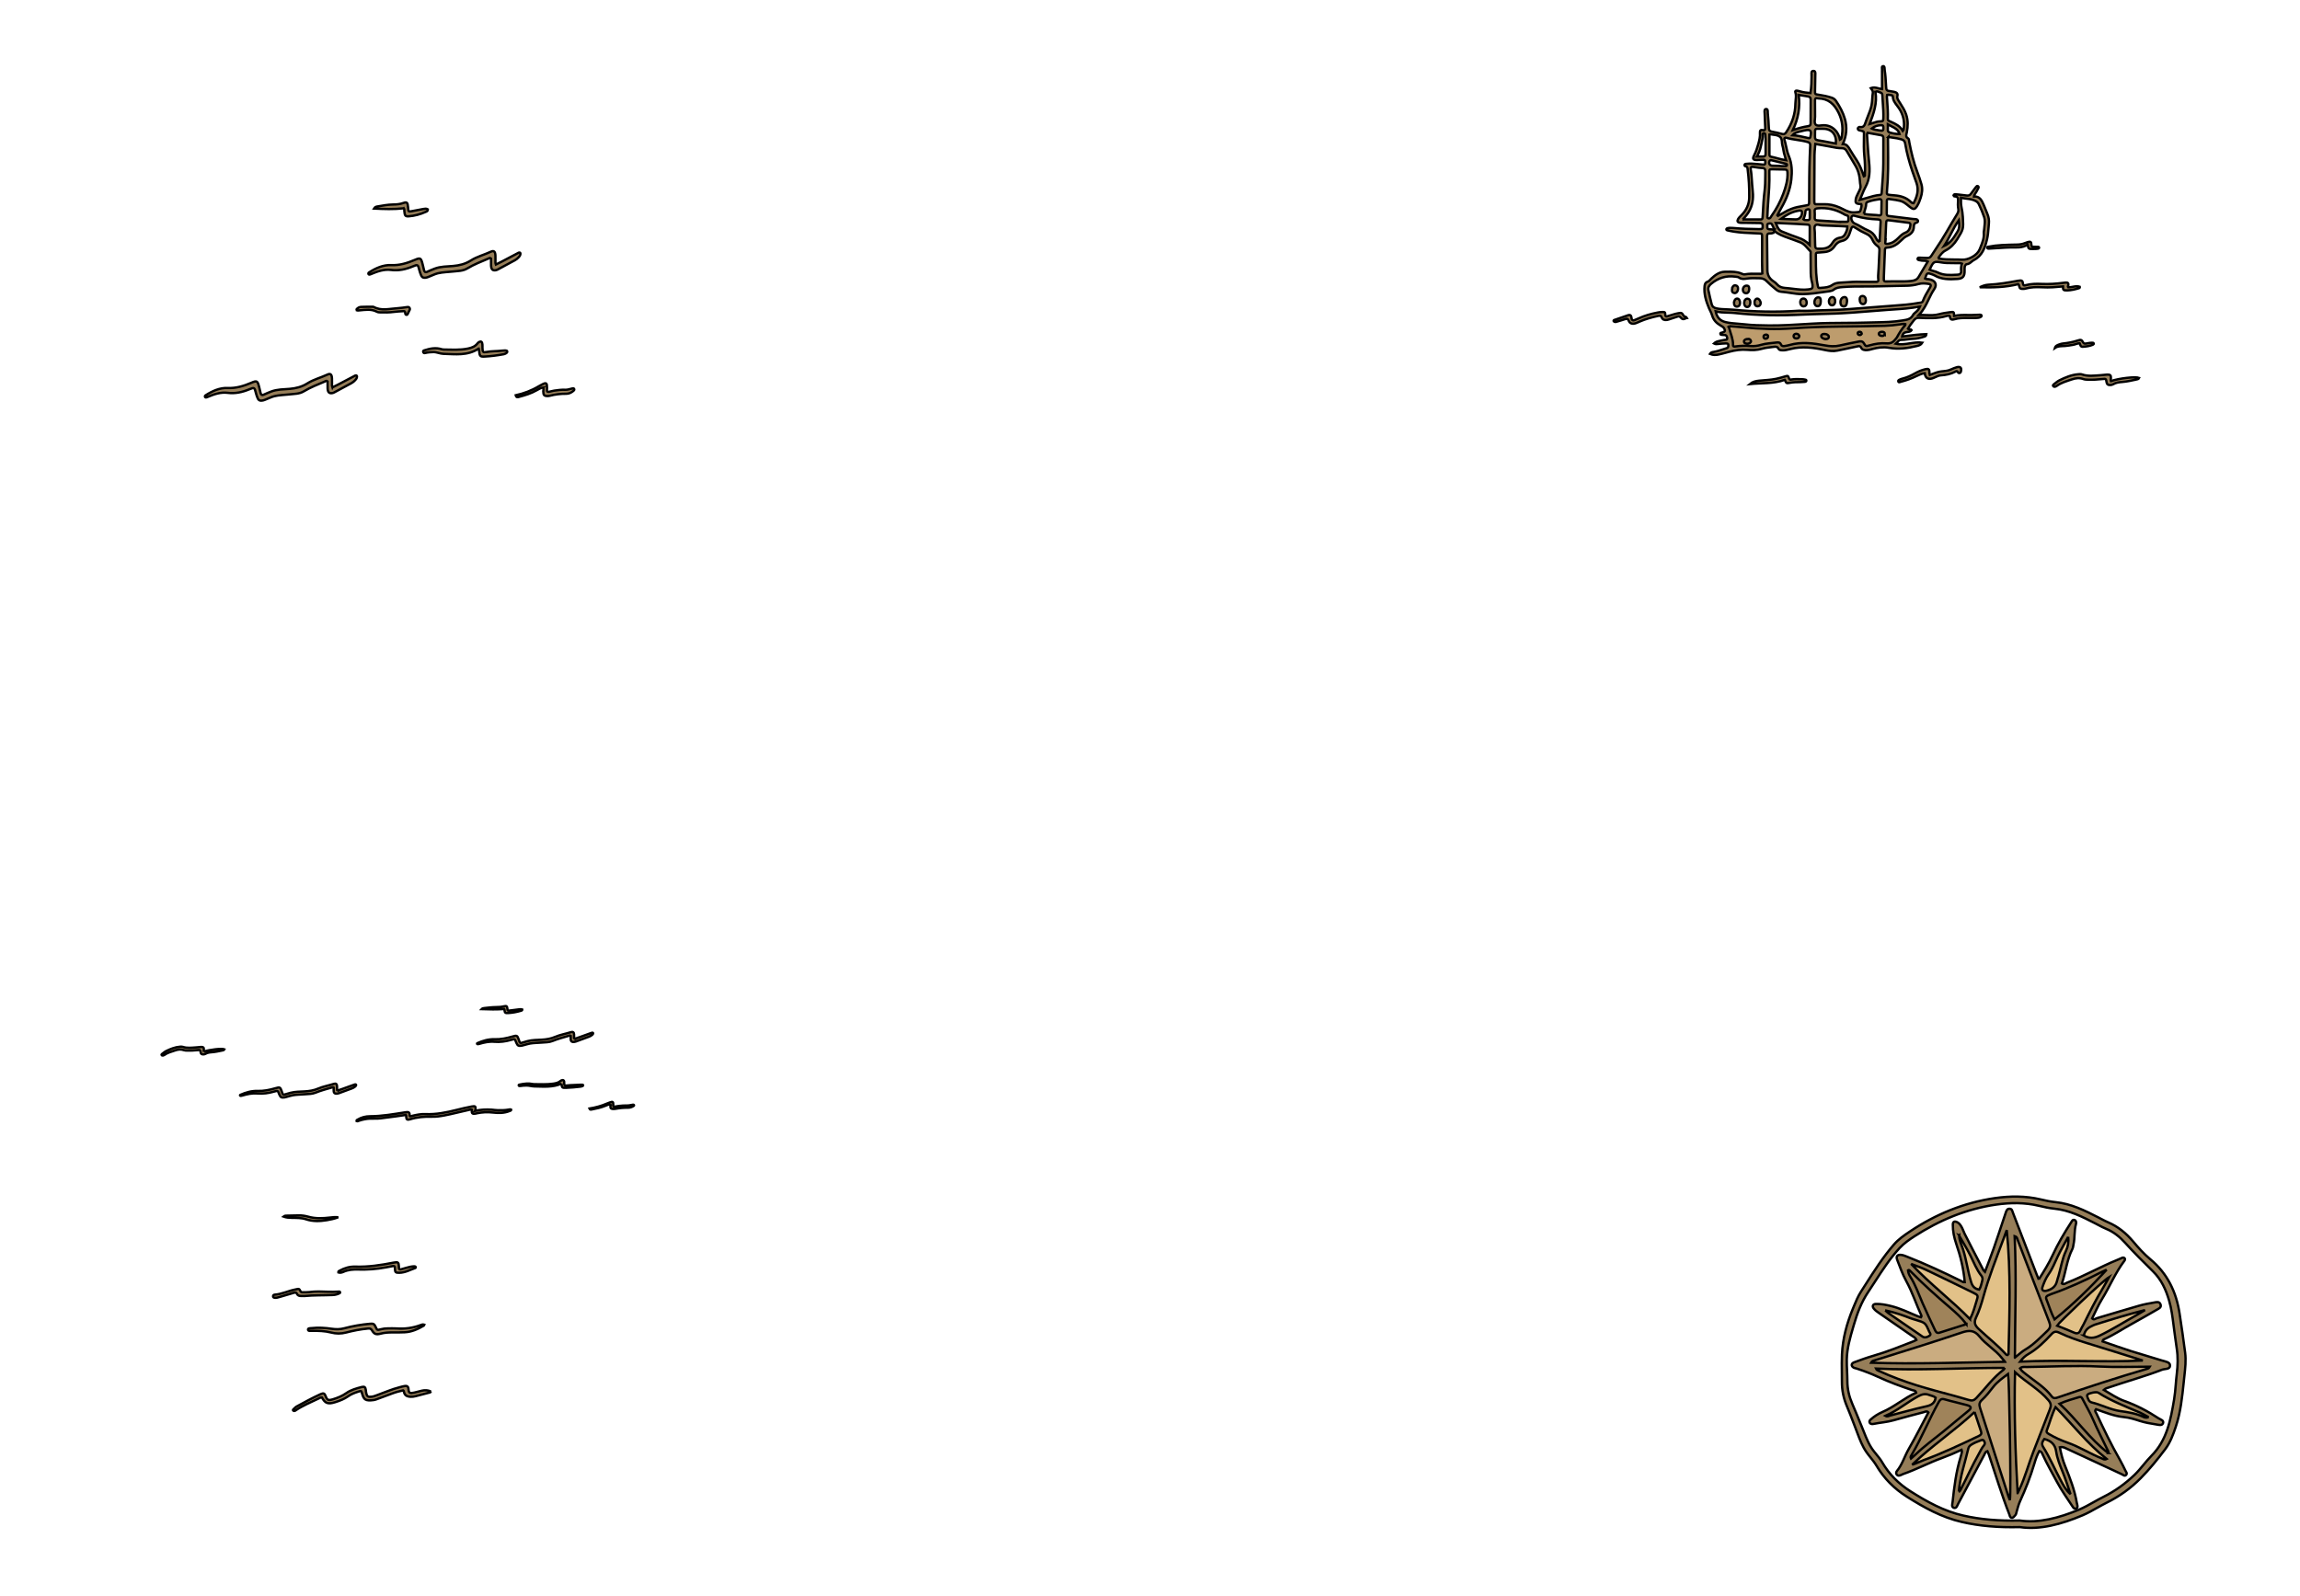 <svg width="980" height="680" xmlns="http://www.w3.org/2000/svg">
 <!-- Created with SVG Editor - http://github.com/mzalive/SVG Editor/ -->

 <g>
  <title>background</title>
  <rect fill="none" id="canvas_background" height="682" width="982" y="-1" x="-1"/>
  <g display="none" overflow="visible" y="0" x="0" height="100%" width="100%" id="canvasGrid">
   <rect fill="url(#gridpattern)" stroke-width="0" y="0" x="0" height="100%" width="100%"/>
  </g>
 </g>
 <g>
  <title>Layer 1</title>
  <g stroke="null" id="svg_10">
   <path stroke="null" id="svg_4" fill="#967E59" d="m211.269,112.732c0.847,-0.421 1.697,-0.826 2.537,-1.265c2.256,-1.18 4.508,-2.374 6.762,-3.562c0.199,-0.104 0.397,-0.255 0.605,-0.288c0.548,-0.09 0.671,0.288 0.525,0.868c-0.118,0.472 -0.397,0.806 -0.684,1.123c-0.492,0.547 -1.04,0.986 -1.643,1.313c-2.444,1.323 -4.888,2.646 -7.337,3.952c-0.296,0.156 -0.622,0.263 -0.942,0.307c-1.241,0.163 -1.794,-0.452 -1.859,-2.049c-0.022,-0.544 -0.007,-1.09 -0.009,-1.636c0,-0.468 0,-0.935 0,-1.32c-0.484,-0.464 -0.812,-0.12 -1.151,0.025c-3.031,1.296 -6.095,2.464 -8.999,4.211c-1.9,1.141 -4.025,1.05 -6.075,1.294c-2.163,0.258 -4.342,0.249 -6.488,0.774c-1.235,0.302 -2.381,0.936 -3.582,1.37c-0.365,0.132 -0.719,0.32 -1.09,0.4c-1.703,0.363 -2.2,-0.003 -2.831,-2.026c-0.097,-0.316 -0.206,-0.63 -0.287,-0.954c-0.65,-2.569 -0.667,-2.639 -2.8,-1.747c-3.026,1.263 -6.082,1.927 -9.29,1.518c-2.919,-0.371 -5.708,0.555 -8.448,1.72c-0.254,0.108 -0.518,0.242 -0.779,0.255c-0.197,0.008 -0.434,-0.112 -0.46,-0.46c-0.018,-0.229 0.091,-0.319 0.251,-0.424c2.988,-1.924 6.139,-3.317 9.507,-3.158c3.508,0.165 6.775,-0.839 10.031,-2.22c2.465,-1.049 2.671,-0.896 3.429,2.211c0.172,0.716 0.324,1.439 0.512,2.148c0.206,0.781 0.587,1.053 1.255,0.742c1.069,-0.496 2.155,-0.939 3.243,-1.359c2.58,-0.99 5.271,-0.924 7.917,-1.152c2.637,-0.226 5.124,-0.819 7.523,-2.33c2.72,-1.717 5.754,-2.446 8.606,-3.781c1.266,-0.593 1.819,0.022 1.88,1.722c0.022,0.611 -0.009,1.227 0.013,1.839c0.017,0.598 -0.095,1.213 0.159,1.938z" clip-rule="evenodd" fill-rule="evenodd"/>
   <path stroke="null" id="svg_5" fill="#967E59" d="m141.627,165.092c0.847,-0.421 1.697,-0.825 2.537,-1.265c2.256,-1.18 4.508,-2.374 6.762,-3.562c0.199,-0.104 0.397,-0.255 0.605,-0.288c0.548,-0.09 0.671,0.288 0.525,0.868c-0.118,0.473 -0.397,0.806 -0.684,1.124c-0.492,0.547 -1.04,0.986 -1.643,1.313c-2.444,1.323 -4.888,2.646 -7.337,3.952c-0.296,0.157 -0.622,0.263 -0.942,0.307c-1.241,0.164 -1.794,-0.451 -1.859,-2.048c-0.022,-0.544 -0.007,-1.09 -0.009,-1.635c0,-0.468 0,-0.935 0,-1.32c-0.484,-0.464 -0.812,-0.121 -1.151,0.025c-3.031,1.296 -6.095,2.464 -8.999,4.211c-1.9,1.142 -4.025,1.05 -6.075,1.294c-2.163,0.258 -4.342,0.249 -6.488,0.775c-1.235,0.302 -2.381,0.936 -3.582,1.37c-0.365,0.131 -0.718,0.32 -1.09,0.4c-1.703,0.363 -2.2,-0.002 -2.831,-2.026c-0.097,-0.316 -0.206,-0.63 -0.287,-0.954c-0.65,-2.57 -0.667,-2.639 -2.8,-1.747c-3.027,1.263 -6.082,1.926 -9.29,1.518c-2.919,-0.371 -5.708,0.556 -8.448,1.72c-0.254,0.108 -0.518,0.243 -0.779,0.255c-0.197,0.008 -0.434,-0.112 -0.46,-0.46c-0.018,-0.229 0.091,-0.319 0.251,-0.424c2.988,-1.924 6.138,-3.317 9.507,-3.158c3.509,0.164 6.775,-0.84 10.031,-2.22c2.465,-1.049 2.671,-0.897 3.429,2.21c0.172,0.716 0.324,1.439 0.512,2.148c0.206,0.781 0.587,1.053 1.255,0.742c1.069,-0.496 2.154,-0.939 3.243,-1.359c2.58,-0.99 5.271,-0.924 7.917,-1.152c2.636,-0.226 5.124,-0.818 7.522,-2.33c2.72,-1.717 5.754,-2.446 8.606,-3.781c1.266,-0.593 1.819,0.022 1.88,1.721c0.022,0.611 -0.009,1.227 0.013,1.84c0.017,0.598 -0.095,1.213 0.159,1.938z" clip-rule="evenodd" fill-rule="evenodd"/>
   <path stroke="null" id="svg_6" fill="#967E59" d="m203.967,148.55c-4.8,3.149 -9.932,2.362 -14.984,2.235c-1.43,-0.034 -2.837,-0.77 -4.319,-0.755c-1.198,0.011 -2.375,0.118 -3.548,0.404c-0.338,0.084 -0.694,0.037 -0.8,-0.449c-0.129,-0.588 0.262,-0.617 0.575,-0.721c2.431,-0.794 4.873,-1.234 7.362,-0.428c0.208,0.067 0.43,0.104 0.644,0.105c3.513,0.032 7.032,0.321 10.527,-0.416c1.512,-0.319 2.968,-0.787 4.089,-2.266c0.182,-0.24 0.434,-0.423 0.68,-0.551c0.775,-0.409 1.244,-0.059 1.353,1.022c0.047,0.475 0.011,0.965 0.025,1.447c0.056,1.818 0.204,2.101 1.647,1.827c2.31,-0.439 4.644,-0.299 6.958,-0.596c0.481,-0.063 0.971,-0.037 1.458,-0.037c0.228,0 0.442,0.107 0.479,0.424c0.034,0.297 -0.12,0.533 -0.322,0.645c-0.344,0.194 -0.694,0.425 -1.061,0.492c-2.729,0.505 -5.477,0.868 -8.229,1.013c-2.008,0.105 -2.149,-0.16 -2.392,-2.753c-0.015,-0.185 -0.077,-0.362 -0.142,-0.641z" clip-rule="evenodd" fill-rule="evenodd"/>
   <path stroke="null" id="svg_7" fill="#967E59" d="m172.1,88.762c-4.261,0.486 -8.487,0.339 -12.742,0.112c0.372,-0.61 0.867,-0.801 1.372,-0.879c2.226,-0.355 4.448,-0.826 6.699,-0.845c1.538,-0.013 3.048,-0.135 4.544,-0.685c1.381,-0.507 1.76,-0.08 1.883,1.766c0.137,2.044 0.161,2.055 1.787,1.723c1.568,-0.319 3.138,-0.632 4.71,-0.892c0.629,-0.103 1.289,-0.264 1.952,0.143c-0.011,0.826 -0.532,0.911 -0.88,1.07c-2.336,1.058 -4.747,1.703 -7.213,1.899c-1.524,0.122 -1.762,-0.252 -1.938,-2.256c-0.036,-0.41 0.049,-0.855 -0.173,-1.156z" clip-rule="evenodd" fill-rule="evenodd"/>
   <path stroke="null" id="svg_8" fill="#967E59" d="m231.444,165.123c-1.006,0.137 -1.915,0.689 -2.818,1.208c-2.367,1.358 -4.894,2.093 -7.436,2.78c-0.527,0.142 -1.185,0.426 -1.448,-0.668c3.471,-0.772 6.755,-2 9.856,-3.859c0.484,-0.291 0.985,-0.541 1.484,-0.796c1.684,-0.863 2.019,-0.609 2.005,1.53c0,0.255 -0.015,0.512 -0.039,0.767c-0.08,0.848 0.349,0.987 0.909,0.878c0.747,-0.149 1.484,-0.402 2.233,-0.509c1.563,-0.221 3.131,-0.443 4.712,-0.359c1.051,0.056 2.028,-0.406 3.045,-0.584c0.251,-0.045 0.573,-0.096 0.711,0.265c0.145,0.373 -0.113,0.602 -0.324,0.781c-0.902,0.759 -1.896,1.25 -3.025,1.24c-2.397,-0.019 -4.767,0.253 -7.108,0.867c-0.315,0.083 -0.646,0.104 -0.969,0.104c-1.382,-0.002 -1.738,-0.449 -1.752,-2.041c-0.006,-0.498 0.258,-0.996 -0.037,-1.604z" clip-rule="evenodd" fill-rule="evenodd"/>
   <path stroke="null" id="svg_9" fill="#967E59" d="m151.709,132.099c0.671,-1.004 1.441,-1.284 2.233,-1.322c1.608,-0.076 3.215,-0.046 4.823,-0.054c0.159,-0.001 0.335,0.001 0.475,0.079c3.331,1.796 6.764,0.718 10.159,0.539c1.389,-0.073 2.774,-0.323 4.161,-0.493c0.388,-0.049 0.768,-0.024 0.996,0.44c0.248,0.501 -0.025,0.867 -0.244,1.251c-0.156,0.269 -0.277,0.569 -0.409,0.858c-0.156,0.345 -0.282,0.767 -0.657,0.783c-0.512,0.02 -0.573,-0.476 -0.608,-0.958c-0.045,-0.688 -0.456,-0.639 -0.827,-0.615c-1.34,0.087 -2.683,0.129 -4.012,0.314c-1.926,0.267 -3.853,0.24 -5.784,0.204c-0.476,-0.009 -0.989,-0.043 -1.418,-0.27c-2.38,-1.259 -4.839,-0.814 -7.287,-0.608c-0.475,0.041 -0.944,0.204 -1.602,-0.147z" clip-rule="evenodd" fill-rule="evenodd"/>
  </g>
  <g stroke="null" id="svg_26">
   <path stroke="null" id="svg_14" fill="#967E59" d="m202.482,473.351c2.416,-0.533 4.687,-0.623 6.971,-0.477c0.91,0.059 1.804,0.232 2.725,0.237c1.539,0.009 3.073,0.019 4.587,-0.271c0.348,-0.066 0.717,-0.199 1.079,0.051c-0.018,0.383 -0.399,0.426 -0.667,0.538c-2.303,0.967 -4.753,0.954 -7.201,0.669c-2.303,-0.269 -4.554,-0.136 -6.797,0.319c-0.161,0.033 -0.313,0.097 -0.475,0.129c-1.328,0.261 -1.771,-0.057 -1.698,-1.222c0.01,-0.14 0.039,-0.28 0.066,-0.469c-0.479,-0.115 -0.901,0.043 -1.328,0.134c-3.465,0.734 -6.866,1.678 -10.354,2.34c-1.79,0.341 -3.587,0.599 -5.429,0.548c-3.182,-0.09 -6.299,0.184 -9.317,1.123c-1.1,0.342 -1.506,0.038 -1.556,-0.995c-0.013,-0.279 0.05,-0.564 -0.126,-0.884c-1.479,0.211 -2.936,0.433 -4.4,0.627c-2.092,0.279 -4.191,0.518 -6.281,0.809c-1.531,0.214 -3.07,0.074 -4.604,0.134c-1.642,0.064 -3.197,0.4 -4.716,0.899c-0.338,0.112 -0.65,0.349 -1.072,0.146c-0.083,-0.411 0.356,-0.526 0.618,-0.684c1.543,-0.929 3.309,-1.361 5.161,-1.368c5.102,-0.017 10.059,-0.906 15.037,-1.688c0.246,-0.039 0.493,-0.078 0.74,-0.084c0.699,-0.017 0.967,0.191 1.062,0.792c0.048,0.312 -0.069,0.64 0.106,0.947c0.437,0.107 0.806,-0.092 1.195,-0.184c1.767,-0.422 3.569,-0.78 5.4,-0.7c4.608,0.204 8.987,-0.707 13.348,-1.79c2.153,-0.535 4.307,-1.066 6.503,-1.46c1.411,-0.253 1.684,-0.053 1.548,1.137c-0.018,0.17 -0.059,0.339 -0.123,0.695z" clip-rule="evenodd" fill-rule="evenodd"/>
   <path stroke="null" id="svg_15" fill="#967E59" d="m244.726,442.739c0.646,-0.219 1.295,-0.43 1.937,-0.659c1.723,-0.615 3.442,-1.237 5.163,-1.857c0.152,-0.054 0.303,-0.133 0.462,-0.15c0.418,-0.047 0.512,0.15 0.401,0.453c-0.09,0.246 -0.303,0.42 -0.522,0.585c-0.376,0.285 -0.795,0.514 -1.254,0.684c-1.866,0.689 -3.732,1.379 -5.602,2.06c-0.226,0.082 -0.475,0.137 -0.719,0.16c-0.948,0.085 -1.37,-0.235 -1.419,-1.068c-0.017,-0.284 -0.005,-0.568 -0.007,-0.853c0,-0.244 0,-0.487 0,-0.688c-0.37,-0.242 -0.619,-0.063 -0.879,0.013c-2.314,0.676 -4.654,1.284 -6.871,2.195c-1.451,0.595 -3.073,0.547 -4.639,0.674c-1.652,0.134 -3.315,0.13 -4.954,0.404c-0.943,0.157 -1.818,0.488 -2.735,0.714c-0.278,0.069 -0.548,0.167 -0.832,0.209c-1.301,0.189 -1.68,-0.001 -2.162,-1.056c-0.074,-0.165 -0.157,-0.328 -0.219,-0.497c-0.496,-1.339 -0.509,-1.375 -2.138,-0.91c-2.311,0.658 -4.644,1.004 -7.093,0.791c-2.229,-0.193 -4.358,0.289 -6.45,0.897c-0.194,0.056 -0.396,0.126 -0.595,0.133c-0.15,0.004 -0.331,-0.058 -0.351,-0.24c-0.013,-0.119 0.069,-0.166 0.192,-0.221c2.282,-1.003 4.687,-1.729 7.259,-1.646c2.679,0.086 5.173,-0.437 7.658,-1.157c1.882,-0.546 2.039,-0.467 2.618,1.152c0.132,0.373 0.247,0.75 0.391,1.12c0.157,0.407 0.448,0.549 0.958,0.387c0.816,-0.258 1.645,-0.489 2.477,-0.708c1.97,-0.516 4.024,-0.481 6.045,-0.601c2.013,-0.118 3.912,-0.427 5.744,-1.214c2.077,-0.895 4.393,-1.275 6.571,-1.971c0.966,-0.309 1.388,0.012 1.436,0.897c0.017,0.318 -0.007,0.64 0.01,0.959c0.012,0.312 -0.072,0.632 0.122,1.01z" clip-rule="evenodd" fill-rule="evenodd"/>
   <path stroke="null" id="svg_16" fill="#967E59" d="m143.731,464.769c0.646,-0.219 1.295,-0.43 1.937,-0.659c1.723,-0.615 3.442,-1.237 5.163,-1.857c0.152,-0.054 0.303,-0.133 0.462,-0.15c0.418,-0.047 0.512,0.15 0.401,0.453c-0.09,0.246 -0.303,0.42 -0.522,0.585c-0.376,0.285 -0.794,0.514 -1.254,0.684c-1.866,0.689 -3.732,1.379 -5.602,2.059c-0.226,0.082 -0.475,0.137 -0.719,0.16c-0.948,0.085 -1.37,-0.236 -1.42,-1.068c-0.017,-0.284 -0.005,-0.568 -0.007,-0.853c0,-0.244 0,-0.487 0,-0.688c-0.37,-0.242 -0.619,-0.063 -0.878,0.013c-2.315,0.676 -4.654,1.284 -6.872,2.194c-1.451,0.595 -3.073,0.547 -4.639,0.674c-1.652,0.134 -3.315,0.13 -4.954,0.404c-0.943,0.157 -1.818,0.488 -2.735,0.714c-0.279,0.069 -0.549,0.167 -0.832,0.208c-1.301,0.189 -1.68,-0.001 -2.162,-1.056c-0.074,-0.165 -0.157,-0.329 -0.219,-0.497c-0.496,-1.339 -0.509,-1.375 -2.138,-0.91c-2.311,0.658 -4.644,1.004 -7.093,0.791c-2.229,-0.194 -4.359,0.289 -6.45,0.897c-0.194,0.056 -0.396,0.126 -0.595,0.133c-0.15,0.004 -0.332,-0.059 -0.351,-0.24c-0.014,-0.119 0.069,-0.166 0.192,-0.221c2.281,-1.003 4.687,-1.729 7.259,-1.646c2.679,0.086 5.173,-0.437 7.659,-1.157c1.882,-0.547 2.039,-0.467 2.618,1.152c0.132,0.373 0.247,0.75 0.391,1.12c0.157,0.407 0.448,0.549 0.958,0.387c0.816,-0.258 1.645,-0.489 2.476,-0.708c1.97,-0.516 4.024,-0.481 6.045,-0.601c2.013,-0.117 3.912,-0.426 5.744,-1.214c2.077,-0.895 4.393,-1.275 6.571,-1.971c0.966,-0.309 1.388,0.012 1.436,0.897c0.017,0.318 -0.007,0.639 0.01,0.959c0.013,0.312 -0.072,0.632 0.122,1.01z" clip-rule="evenodd" fill-rule="evenodd"/>
   <path stroke="null" id="svg_17" fill="#967E59" d="m86.859,448.117c2.504,-0.86 7.679,-1.421 8.774,-0.972c-0.174,0.405 -0.63,0.443 -1.012,0.522c-1.41,0.289 -2.815,0.606 -4.268,0.716c-0.994,0.075 -1.976,0.193 -2.833,0.704c-0.226,0.134 -0.538,0.198 -0.819,0.222c-0.75,0.062 -1.128,-0.233 -1.227,-0.905c-0.149,-0.996 -0.153,-1.025 -1.306,-0.908c-1.443,0.147 -2.886,0.249 -4.342,0.201c-0.543,-0.017 -1.089,-0.03 -1.592,-0.207c-1.196,-0.422 -2.371,-0.266 -3.512,0.108c-1.659,0.544 -3.376,0.998 -4.773,2.005c-0.123,0.09 -0.283,0.152 -0.438,0.197c-0.267,0.077 -0.49,0.006 -0.63,-0.21c-0.122,-0.191 -0.022,-0.332 0.154,-0.455c0.607,-0.429 1.154,-0.948 1.829,-1.271c1.807,-0.866 3.676,-1.637 5.783,-1.816c0.41,-0.035 0.837,-0.074 1.234,0.059c1.853,0.629 3.758,0.348 5.651,0.235c0.703,-0.042 1.399,-0.152 2.102,-0.191c0.969,-0.051 1.261,0.217 1.212,1.065c-0.017,0.278 -0.144,0.555 0.013,0.901z" clip-rule="evenodd" fill-rule="evenodd"/>
   <path stroke="null" id="svg_18" fill="#967E59" d="m239.171,461.815c-3.684,1.621 -7.624,1.216 -11.502,1.15c-1.098,-0.017 -2.177,-0.396 -3.315,-0.388c-0.92,0.006 -1.823,0.061 -2.723,0.208c-0.259,0.043 -0.533,0.019 -0.615,-0.231c-0.099,-0.302 0.201,-0.318 0.441,-0.371c1.866,-0.409 3.741,-0.635 5.651,-0.22c0.159,0.035 0.33,0.053 0.495,0.054c2.696,0.017 5.398,0.165 8.081,-0.214c1.161,-0.164 2.278,-0.405 3.139,-1.166c0.14,-0.123 0.333,-0.218 0.522,-0.284c0.595,-0.211 0.955,-0.03 1.038,0.526c0.036,0.245 0.008,0.497 0.019,0.745c0.043,0.936 0.157,1.081 1.264,0.94c1.773,-0.226 3.564,-0.154 5.341,-0.307c0.37,-0.032 0.745,-0.019 1.119,-0.019c0.174,0 0.339,0.055 0.368,0.218c0.026,0.153 -0.092,0.274 -0.247,0.332c-0.264,0.1 -0.532,0.219 -0.814,0.253c-2.095,0.26 -4.204,0.447 -6.317,0.521c-1.541,0.054 -1.65,-0.082 -1.836,-1.417c-0.012,-0.095 -0.059,-0.186 -0.109,-0.33z" clip-rule="evenodd" fill-rule="evenodd"/>
   <path stroke="null" id="svg_19" fill="#967E59" d="m214.839,429.982c-3.224,0.245 -6.422,0.171 -9.642,0.056c0.282,-0.308 0.656,-0.404 1.039,-0.443c1.684,-0.179 3.366,-0.417 5.069,-0.426c1.164,-0.006 2.307,-0.068 3.439,-0.345c1.045,-0.256 1.332,-0.04 1.425,0.89c0.104,1.03 0.122,1.036 1.352,0.868c1.187,-0.161 2.374,-0.318 3.564,-0.45c0.476,-0.052 0.976,-0.133 1.477,0.072c-0.008,0.417 -0.403,0.459 -0.666,0.539c-1.767,0.533 -3.592,0.858 -5.458,0.957c-1.154,0.061 -1.334,-0.127 -1.467,-1.137c-0.027,-0.206 0.037,-0.431 -0.131,-0.583z" clip-rule="evenodd" fill-rule="evenodd"/>
   <path stroke="null" id="svg_20" fill="#967E59" d="m260.054,470.564c-0.768,0.076 -1.462,0.381 -2.151,0.668c-1.807,0.752 -3.736,1.159 -5.676,1.538c-0.403,0.079 -0.905,0.236 -1.105,-0.37c2.649,-0.427 5.156,-1.107 7.523,-2.136c0.37,-0.161 0.752,-0.3 1.133,-0.441c1.285,-0.478 1.541,-0.337 1.53,0.847c0,0.142 -0.012,0.284 -0.03,0.424c-0.061,0.469 0.267,0.547 0.694,0.486c0.571,-0.082 1.133,-0.222 1.705,-0.282c1.194,-0.123 2.39,-0.245 3.597,-0.198c0.803,0.031 1.548,-0.225 2.324,-0.323c0.192,-0.025 0.437,-0.053 0.543,0.147c0.111,0.206 -0.086,0.333 -0.247,0.432c-0.689,0.42 -1.448,0.692 -2.309,0.686c-1.83,-0.011 -3.639,0.14 -5.425,0.48c-0.241,0.046 -0.493,0.058 -0.741,0.058c-1.055,-0.001 -1.326,-0.248 -1.337,-1.13c-0.004,-0.276 0.197,-0.552 -0.028,-0.888z" clip-rule="evenodd" fill-rule="evenodd"/>
   <path stroke="null" id="svg_21" fill="#967E59" d="m183.594,592.963c-0.16,0.509 -0.657,0.479 -1.031,0.579c-1.833,0.489 -3.679,0.944 -5.51,1.435c-0.699,0.188 -1.403,0.274 -2.131,0.237c-1.699,-0.089 -2.477,-0.661 -2.826,-2.088c-0.048,-0.195 0.016,-0.417 -0.324,-0.632c-1.588,0.344 -3.224,0.779 -4.806,1.381c-2.083,0.792 -4.181,1.559 -6.279,2.326c-0.441,0.161 -0.892,0.336 -1.36,0.404c-3.584,0.512 -4.302,-0.152 -5.031,-2.719c-0.353,-1.241 -0.292,-1.26 -1.633,-0.845c-1.588,0.492 -3.101,1.087 -4.418,2.029c-1.586,1.133 -3.461,1.843 -5.384,2.45c-3.111,0.983 -4.318,0.55 -5.701,-2.018c-0.579,-0.034 -1.014,0.28 -1.467,0.498c-3.343,1.604 -6.826,3.015 -9.825,5.099c-0.357,0.247 -0.679,0.231 -0.949,-0.013c-0.27,-0.244 -0.017,-0.43 0.198,-0.63c0.445,-0.413 0.838,-0.854 1.413,-1.164c3.305,-1.778 6.576,-3.601 10.029,-5.165c1.287,-0.583 1.734,-0.412 2.202,0.832c0.642,1.711 1.129,1.936 3.167,1.314c2.045,-0.625 3.981,-1.435 5.67,-2.634c1.896,-1.347 4.203,-1.966 6.496,-2.574c1.167,-0.309 1.603,0.041 1.749,1.125c0.077,0.56 0.108,1.128 0.249,1.676c0.328,1.261 0.778,1.517 2.285,1.336c0.903,-0.108 1.71,-0.473 2.54,-0.769c3.1,-1.107 6.083,-2.456 9.327,-3.266c0.748,-0.188 1.488,-0.425 2.251,-0.534c0.944,-0.136 1.333,0.145 1.52,0.933c0.035,0.149 0.025,0.307 0.039,0.459c0.154,1.628 0.573,1.872 2.474,1.413c1.097,-0.264 2.184,-0.561 3.284,-0.821c1.311,-0.311 2.575,-0.222 3.781,0.348z" clip-rule="evenodd" fill-rule="evenodd"/>
   <path stroke="null" id="svg_22" fill="#967E59" d="m180.775,564.483c-0.07,0.205 -0.068,0.348 -0.14,0.391c-2.506,1.476 -5.132,2.714 -8.227,2.859c-1.734,0.081 -3.473,0.076 -5.209,0.068c-1.683,-0.008 -3.325,0.09 -4.964,0.516c-2.028,0.529 -2.776,0.235 -3.767,-1.442c-0.428,-0.724 -0.934,-0.803 -1.715,-0.728c-3.166,0.304 -6.265,0.903 -9.305,1.699c-2.145,0.561 -4.237,0.555 -6.359,0c-2.675,-0.698 -5.425,-0.745 -8.185,-0.743c-0.614,0.001 -1.601,0.244 -1.657,-0.491c-0.054,-0.693 1.012,-0.588 1.556,-0.647c2.869,-0.318 5.741,-0.131 8.582,0.289c1.807,0.268 3.558,0.242 5.321,-0.227c3.559,-0.947 7.194,-1.576 10.897,-1.91c1.488,-0.133 1.854,0.034 2.435,1.288c0.667,1.442 0.676,1.464 2.301,1.037c0.93,-0.245 1.868,-0.355 2.831,-0.356c1.258,-0.001 2.523,-0.08 3.772,0.016c3.532,0.268 6.913,-0.201 10.18,-1.393c0.471,-0.171 0.975,-0.423 1.653,-0.225z" clip-rule="evenodd" fill-rule="evenodd"/>
   <path stroke="null" id="svg_23" fill="#967E59" d="m144.139,542.217c-0.071,-0.495 0.33,-0.595 0.619,-0.752c2.039,-1.113 4.225,-1.779 6.662,-1.699c5.525,0.177 10.915,-0.642 16.274,-1.708c1.9,-0.378 2.184,-0.146 2.264,1.609c0.01,0.21 0.012,0.423 0.012,0.634c0,0.579 0.358,0.753 0.939,0.602c0.749,-0.195 1.488,-0.425 2.229,-0.645c1.087,-0.323 2.187,-0.593 3.344,-0.628c0.241,-0.008 0.491,0.038 0.616,0.249c0.138,0.238 -0.014,0.434 -0.238,0.511c-2.171,0.745 -4.186,1.916 -6.613,1.985c-1.657,0.046 -1.89,-0.171 -1.98,-1.59c-0.014,-0.211 -0.017,-0.422 -0.012,-0.635c0.014,-0.59 -0.361,-0.716 -0.936,-0.609c-1,0.188 -2.001,0.377 -3.002,0.562c-3.909,0.723 -7.86,1.01 -11.849,0.889c-2.135,-0.065 -4.201,0.113 -6.147,0.992c-0.663,0.299 -1.42,0.53 -2.181,0.233z" clip-rule="evenodd" fill-rule="evenodd"/>
   <path stroke="null" id="svg_24" fill="#967E59" d="m129.758,552.274c-0.478,0 -0.956,-0.006 -1.434,0.002c-0.78,0.011 -1.471,-0.186 -1.747,-0.843c-0.319,-0.762 -0.855,-0.676 -1.544,-0.469c-1.972,0.593 -3.95,1.167 -5.93,1.739c-0.678,0.195 -1.352,0.437 -2.094,0.327c-0.386,-0.058 -0.688,-0.239 -0.662,-0.601c0.022,-0.308 0.177,-0.677 0.565,-0.704c3.2,-0.22 5.971,-1.68 9.045,-2.251c0.058,-0.011 0.116,-0.026 0.174,-0.039c1.267,-0.281 1.328,-0.303 1.87,0.744c0.223,0.432 0.499,0.51 0.935,0.503c0.955,-0.018 1.927,0.049 2.863,-0.078c2.622,-0.354 5.245,-0.245 7.871,-0.135c1.498,0.062 2.987,0.018 4.48,-0.052c0.279,-0.012 0.648,-0.116 0.76,0.208c0.135,0.389 -0.255,0.504 -0.573,0.641c-0.813,0.351 -1.678,0.554 -2.58,0.59c-3.998,0.165 -8.01,0.044 -11.997,0.419z" clip-rule="evenodd" fill-rule="evenodd"/>
   <path stroke="null" id="svg_25" fill="#967E59" d="m120.774,518.443c0.59,-0.483 1.097,-0.394 1.552,-0.41c1.635,-0.051 3.273,-0.073 4.909,-0.103c1.407,-0.026 2.753,0.166 4.102,0.55c3.063,0.873 6.216,0.739 9.358,0.354c1.024,-0.125 2.035,-0.25 3.435,-0.108c-1.734,0.667 -3.269,0.971 -4.796,1.231c-3.006,0.51 -6.019,0.619 -8.949,-0.365c-1.972,-0.663 -4.047,-0.582 -6.102,-0.622c-1.152,-0.021 -2.281,-0.08 -3.509,-0.527z" clip-rule="evenodd" fill-rule="evenodd"/>
  </g>
  <g stroke="null" id="svg_56">
   <path stroke="null" id="svg_30" fill="#967E59" d="m835.924,648.576c7.673,1.759 15.431,2.398 24.669,2.18c8.561,1.279 17.772,-1.221 26.76,-5.018c2.103,-0.888 4.077,-1.998 6.049,-3.108c1.362,-0.766 2.724,-1.532 4.126,-2.224c5.48,-2.707 10.343,-6.168 14.577,-10.466c3.803,-3.857 7.202,-8.045 10.438,-12.342c2.17,-2.881 3.405,-6.223 4.536,-9.63c2.062,-6.196 2.721,-12.582 3.382,-18.987c0.048,-0.459 0.095,-0.918 0.143,-1.377c0.049,-0.463 0.1,-0.926 0.15,-1.388c0.357,-3.254 0.715,-6.506 0.309,-9.767c-0.693,-5.552 -1.522,-11.093 -2.362,-16.626c-1.392,-9.158 -5.103,-17.115 -12.566,-23.285c-2.696,-2.229 -5.032,-4.877 -7.298,-7.563c-2.892,-3.423 -6.324,-6.27 -10.585,-8.09c-1.006,-0.429 -1.975,-0.939 -2.944,-1.449c-0.387,-0.204 -0.774,-0.407 -1.163,-0.606c-5.814,-2.968 -11.628,-5.897 -18.347,-6.549c-2.107,-0.205 -4.196,-0.662 -6.256,-1.153c-6.493,-1.549 -13.047,-1.499 -19.578,-0.557c-13.226,1.913 -25.219,6.898 -36.175,14.207c-2.443,1.63 -4.897,3.338 -6.837,5.584c-4.665,5.393 -8.461,11.355 -12.255,17.313c-0.6,0.943 -1.2,1.885 -1.804,2.826c-1.253,1.951 -2.148,4.132 -3.034,6.289c-0.112,0.274 -0.225,0.547 -0.338,0.82c-2.592,6.27 -4.369,12.756 -4.679,19.521c-0.119,2.526 -0.086,5.058 -0.053,7.589c0.018,1.388 0.036,2.776 0.029,4.163c-0.02,3.596 0.705,7.022 2.117,10.354c1.037,2.446 1.984,4.928 2.932,7.41c0.288,0.755 0.577,1.51 0.867,2.265c0.204,0.531 0.404,1.064 0.604,1.598c1.083,2.888 2.167,5.779 3.967,8.35c0.546,0.782 1.147,1.531 1.746,2.281c0.881,1.101 1.761,2.2 2.467,3.397c3.228,5.469 7.552,9.84 13.004,13.278c7.306,4.612 14.779,8.78 23.401,10.761zm0.705,-2.714c7.485,1.691 15.052,2.294 23.952,2.095c8.084,1.179 16.758,-1.084 25.207,-4.621c2.208,-0.926 4.28,-2.089 6.351,-3.25c1.349,-0.757 2.697,-1.513 4.083,-2.204c4.94,-2.459 9.311,-5.602 13.257,-9.377c1.386,-1.326 2.595,-2.791 3.803,-4.253c1.079,-1.307 2.156,-2.611 3.354,-3.811c6.735,-6.744 8.253,-15.428 9.721,-24.08c0.356,-2.102 0.531,-4.239 0.706,-6.378c0.122,-1.492 0.244,-2.985 0.428,-4.468c0.444,-3.622 0.56,-7.251 -0.016,-10.881c-0.294,-1.865 -0.539,-3.735 -0.784,-5.605c-0.095,-0.72 -0.189,-1.439 -0.286,-2.157c-0.104,-0.767 -0.202,-1.534 -0.3,-2.302c-0.445,-3.489 -0.889,-6.978 -1.886,-10.377c-1.349,-4.621 -3.275,-8.888 -6.873,-12.424c-4.056,-3.984 -8.092,-8.001 -11.91,-12.217c-2.229,-2.455 -4.828,-4.595 -8.011,-5.89c-1.172,-0.479 -2.282,-1.068 -3.39,-1.656c-0.411,-0.218 -0.821,-0.435 -1.234,-0.647c-5.549,-2.847 -11.09,-5.677 -17.514,-6.303c-2.201,-0.214 -4.383,-0.703 -6.535,-1.219c-6.016,-1.437 -12.095,-1.378 -18.139,-0.519c-12.739,1.81 -24.278,6.652 -34.917,13.531c-2.227,1.439 -4.439,2.987 -6.262,4.947c-4.067,4.38 -7.277,9.341 -10.484,14.295c-0.984,1.521 -1.968,3.041 -2.976,4.543c-2.824,4.21 -4.644,9.013 -6.051,13.876c-0.108,0.375 -0.218,0.75 -0.327,1.125c-1.301,4.47 -2.607,8.956 -2.703,13.645c-0.031,1.666 0.044,3.334 0.119,5.003c0.063,1.404 0.126,2.809 0.126,4.213c0,3.418 0.752,6.642 2.117,9.777c1.093,2.506 2.128,5.037 3.161,7.567c0.312,0.764 0.625,1.528 0.938,2.292c0.254,0.618 0.5,1.239 0.745,1.861c1.2,3.033 2.399,6.064 4.513,8.679c0.22,0.272 0.443,0.543 0.666,0.814c0.982,1.194 1.967,2.393 2.73,3.708c2.945,5.076 6.97,9.09 11.995,12.281c7.053,4.478 14.275,8.498 22.619,10.386z" clip-rule="evenodd" fill-rule="evenodd"/>
   <path stroke="null" id="svg_31" fill="#967E59" d="m868.7,545.22c2.225,-3.524 4.28,-6.828 5.932,-10.399c2.237,-4.845 4.962,-9.468 7.882,-13.972c0.33,-0.508 0.655,-1.317 1.516,-0.91c0.736,0.349 0.655,1.162 0.49,1.757c-0.779,2.823 -0.399,5.766 -1.025,8.598c-0.142,0.639 -0.165,1.333 -0.455,1.901c-2.378,4.667 -2.824,9.868 -4.49,14.765c0.86,0.565 1.488,-0.08 2.136,-0.33c7.355,-2.857 14.19,-6.786 21.494,-9.741c0.709,-0.286 1.392,-0.641 2.109,-0.91c0.379,-0.146 0.825,-0.028 1.043,0.282c0.221,0.318 0.08,0.705 -0.165,1.031c-3.839,5.069 -6.209,10.939 -9.519,16.304c-1.622,2.631 -2.834,5.499 -4.213,8.23c0.748,0.798 1.315,0.11 1.879,-0.055c6.002,-1.767 11.985,-3.601 18.001,-5.323c2.124,-0.607 4.314,-1.02 6.501,-1.384c0.962,-0.161 2.237,-0.572 2.745,0.76c0.511,1.331 -0.671,1.786 -1.565,2.299c-3.403,1.956 -6.792,3.937 -10.239,5.816c-4.039,2.199 -7.846,4.779 -12.054,6.695c-0.342,0.156 -0.729,0.286 -0.833,0.99c3.976,1.364 7.995,2.819 12.065,4.119c4.398,1.406 8.867,2.62 13.266,4.03c1.312,0.421 3.394,0.614 3.432,2.098c0.045,1.767 -2.193,1.357 -3.424,1.833c-7.448,2.88 -15.178,4.963 -22.726,7.569c-0.636,0.218 -1.315,0.315 -2.075,1.011c2.957,1.683 5.625,3.613 8.794,4.737c5.2,1.846 10.018,4.405 14.577,7.41c0.789,0.519 2.358,0.864 1.847,2.095c-0.463,1.126 -1.932,0.633 -2.896,0.485c-2.378,-0.37 -4.783,-0.775 -7.053,-1.513c-2.209,-0.715 -4.39,-1.401 -6.711,-1.621c-4.184,-0.394 -8.023,-1.983 -11.897,-3.355c-0.695,0.766 -0.057,1.297 0.193,1.829c3.145,6.71 6.338,13.394 10.051,19.839c0.845,1.465 1.557,3.001 2.309,4.513c0.277,0.563 0.864,1.149 0.306,1.79c-0.636,0.737 -1.227,0.032 -1.783,-0.216c-1.319,-0.584 -2.604,-1.228 -3.911,-1.835c-6.523,-3.031 -13.044,-6.07 -19.582,-9.068c-0.837,-0.383 -1.679,-0.942 -2.987,-0.622c0.548,2.709 1.182,5.376 2.244,7.959c2.093,5.114 4.076,10.268 4.993,15.735c0.045,0.275 0.149,0.542 0.196,0.817c0.092,0.548 0.277,1.173 -0.337,1.514c-0.813,0.446 -1.277,-0.18 -1.63,-0.72c-2.274,-3.465 -4.709,-6.832 -6.658,-10.494c-2.075,-3.899 -4.314,-7.715 -6.14,-11.735c-0.253,-0.563 -0.426,-1.245 -1.423,-1.467c-0.939,1.678 -1.558,3.522 -2.105,5.37c-1.626,5.48 -3.705,10.79 -6.091,16.001c-0.655,1.439 -1.023,3.003 -1.48,4.523c-0.157,0.534 -0.165,1.12 -0.621,1.529c-0.467,0.423 -0.764,1.189 -1.598,0.965c-0.66,-0.18 -0.648,-0.844 -0.852,-1.359c-3.283,-8.377 -5.863,-16.978 -8.724,-25.49c-0.177,-0.514 -0.434,-1.003 -0.64,-1.486c-0.905,0.214 -1.009,0.944 -1.308,1.499c-3.713,6.961 -7.402,13.933 -11.129,20.886c-0.41,0.769 -0.705,2.098 -1.856,1.736c-1.127,-0.351 -0.632,-1.634 -0.536,-2.501c0.701,-6.492 1.488,-12.973 3.448,-19.257c0.222,-0.712 0.387,-1.442 0.544,-2.166c0.035,-0.159 -0.08,-0.351 -0.192,-0.766c-2.78,1.281 -5.565,2.468 -8.41,3.505c-5.6,2.041 -10.86,4.862 -16.501,6.811c-0.363,0.123 -0.691,0.339 -1.047,0.478c-0.56,0.214 -1.135,0.332 -1.588,-0.186c-0.442,-0.504 -0.363,-1.115 -0.004,-1.558c2.321,-2.823 3.275,-6.324 5.058,-9.419c2.953,-5.124 5.606,-10.407 8.376,-15.601c-0.709,-0.718 -1.343,-0.26 -1.932,-0.104c-4.284,1.13 -8.582,2.212 -12.835,3.45c-2.8,0.813 -5.698,0.976 -8.533,1.551c-0.188,0.04 -0.379,0.078 -0.571,0.074c-0.511,-0.011 -0.982,-0.176 -1.17,-0.658c-0.192,-0.48 0.035,-0.91 0.406,-1.245c1.504,-1.342 3.222,-2.457 5.054,-3.245c5.154,-2.22 9.311,-5.986 14.377,-8.221c-0.257,-1.033 -1.074,-0.889 -1.661,-1.086c-4.932,-1.651 -9.81,-3.438 -14.512,-5.626c-2.973,-1.382 -6.024,-2.527 -9.13,-3.554c-0.456,-0.148 -0.966,-0.197 -1.365,-0.432c-1.127,-0.673 -1.047,-1.772 0.234,-2.242c2.704,-0.997 5.419,-2.002 8.192,-2.796c5.94,-1.704 11.628,-4.034 17.361,-6.261c0.338,-0.131 0.648,-0.326 0.982,-0.498c-0.43,-1.022 -1.388,-1.382 -2.148,-1.917c-4.538,-3.173 -9.097,-6.32 -13.664,-9.453c-0.874,-0.597 -1.751,-1.194 -2.386,-2.021c-0.744,-0.972 -0.338,-1.907 0.917,-1.933c2.128,-0.047 4.204,0.349 6.285,0.849c4.064,0.978 7.77,2.794 11.569,4.39c0.438,0.184 0.913,0.281 1.351,0.413c0.13,-0.214 0.326,-0.405 0.285,-0.497c-2.274,-4.934 -3.907,-10.12 -6.55,-14.924c-1.581,-2.864 -2.668,-5.986 -3.854,-9.038c-0.599,-1.543 0.165,-2.335 1.891,-2.074c0.84,0.129 1.657,0.483 2.454,0.798c7.789,3.063 15.354,6.587 22.845,10.272c0.491,0.241 0.943,0.629 1.602,0.565c-0.471,-5.66 -1.806,-11.076 -3.628,-16.378c-0.925,-2.688 -1.48,-5.406 -1.445,-8.231c0.012,-1.126 0.62,-1.49 1.657,-1.073c0.848,0.341 1.369,1.005 1.838,1.725c0.675,1.035 0.994,2.225 1.541,3.308c2.615,5.186 5.311,10.335 7.996,15.491c0.112,0.218 0.349,0.373 0.663,0.692c1.288,-3.437 2.588,-6.729 3.758,-10.066c1.549,-4.415 2.994,-8.864 4.483,-13.299c0.21,-0.62 0.394,-1.249 0.621,-1.863c0.29,-0.794 0.54,-1.681 1.679,-1.617c0.997,0.055 1.062,0.887 1.331,1.589c3.383,8.835 6.787,17.663 10.192,26.493c0.231,0.603 0.508,1.19 0.868,2.038z" clip-rule="evenodd" fill-rule="evenodd"/>
   <path stroke="null" id="svg_32" fill="#E2C188" d="m855.784,577.343c-0.648,0.218 -0.874,0.009 -1.05,-0.19c-3.56,-3.934 -7.781,-7.205 -11.643,-10.833c-1.512,-1.422 -2.156,-2.692 -1.127,-4.843c1.364,-2.861 2.321,-5.937 3.167,-8.993c2.293,-8.305 5.5,-16.304 8.479,-24.379c0.479,-1.3 0.958,-2.603 1.437,-3.905c1.8,17.771 1.184,35.51 0.738,53.143z" clip-rule="evenodd" fill-rule="evenodd"/>
   <path stroke="null" id="svg_33" fill="#E2C188" d="m859.691,636.259c-0.981,-17.045 -1.521,-34.016 -1.119,-51.514c4.856,4.407 10.308,7.304 14.263,11.98c1.123,1.332 1.166,2.348 0.617,3.746c-2.39,6.092 -4.74,12.198 -7.114,18.298c-2.067,5.311 -3.501,10.844 -5.947,16.025c-0.234,0.489 -0.465,0.976 -0.699,1.465z" clip-rule="evenodd" fill-rule="evenodd"/>
   <path stroke="null" id="svg_34" fill="#CAAC80" d="m854.308,580.309c-19.466,0.319 -38.216,1.046 -57.094,0.406c0.395,-0.785 1.013,-0.83 1.518,-0.99c12.364,-3.924 24.793,-7.668 37.057,-11.853c3.311,-1.128 5.488,-1.028 7.624,1.645c2.768,3.474 6.852,5.706 9.595,9.231c0.273,0.351 0.567,0.683 1.3,1.56z" clip-rule="evenodd" fill-rule="evenodd"/>
   <path stroke="null" id="svg_35" fill="#CAAC80" d="m858.516,578.529c0.061,-17.598 0.729,-34.609 -0.104,-51.747c1.105,0.337 1.082,1.079 1.3,1.638c4.471,11.633 8.904,23.28 13.427,34.894c0.575,1.488 0.583,2.512 -0.683,3.704c-3.034,2.866 -5.855,5.929 -9.541,8.094c-1.385,0.815 -2.555,1.966 -4.398,3.418z" clip-rule="evenodd" fill-rule="evenodd"/>
   <path stroke="null" id="svg_36" fill="#E2C188" d="m854.086,582.919c-0.157,0.478 -0.157,0.593 -0.214,0.637c-4.64,3.435 -7.919,8.1 -11.805,12.213c-0.993,1.054 -1.822,1.228 -3.236,0.804c-7.263,-2.193 -14.681,-3.899 -21.928,-6.164c-5.606,-1.752 -11.068,-3.816 -16.395,-6.236c-0.422,-0.193 -0.897,-0.317 -1.186,-0.969c18.282,0.87 36.417,-0.328 54.764,-0.284z" clip-rule="evenodd" fill-rule="evenodd"/>
   <path stroke="null" id="svg_37" fill="#CAAC80" d="m916.013,582.405c-0.45,0.798 -0.958,0.848 -1.388,0.975c-12.659,3.681 -25.172,7.796 -37.632,12.063c-1.082,0.372 -1.972,0.686 -2.796,-0.407c-2.885,-3.846 -7.053,-6.32 -10.766,-9.285c-0.958,-0.769 -2.009,-1.433 -2.743,-2.633c0.866,-0.804 1.963,-0.571 2.925,-0.582c10.32,-0.127 20.629,-0.732 30.97,-0.201c7.029,0.362 14.096,0.07 21.429,0.07z" clip-rule="evenodd" fill-rule="evenodd"/>
   <path stroke="null" id="svg_38" fill="#CAAC80" d="m856.391,639.263c-0.23,-0.591 -0.487,-1.169 -0.683,-1.77c-4.016,-12.545 -8.011,-25.096 -12.066,-37.631c-0.422,-1.316 -0.265,-2.267 0.789,-3.236c1.822,-1.674 3.336,-3.613 4.84,-5.558c1.738,-2.244 4.06,-3.85 6.382,-5.602c0.396,1.886 1.331,49.387 0.738,53.796z" clip-rule="evenodd" fill-rule="evenodd"/>
   <path stroke="null" id="svg_39" fill="#E2C188" d="m913.02,579.78c-17.216,0.822 -34.457,-0.385 -52.282,0.46c1.2,-1.594 2.281,-2.499 3.459,-3.183c3.866,-2.242 6.961,-5.309 9.91,-8.505c1.111,-1.206 1.918,-1.316 3.401,-0.601c3.806,1.829 7.809,3.211 11.865,4.451c7.901,2.407 15.767,4.911 23.647,7.378z" clip-rule="evenodd" fill-rule="evenodd"/>
   <path stroke="null" id="svg_40" fill="#9F835A" d="m837.872,564.259c-4.015,1.28 -7.732,2.466 -11.451,3.647c-1.319,0.421 -1.683,-0.556 -2.075,-1.391c-1.746,-3.729 -3.532,-7.438 -5.17,-11.211c-1.634,-3.77 -2.961,-7.664 -5.186,-11.184c-0.532,-0.845 -0.939,-1.805 -1.013,-2.805c0.375,-0.231 0.599,-0.047 0.772,0.131c5.419,5.56 11.225,10.719 17.135,15.79c2.409,2.07 4.816,4.202 6.988,7.023z" clip-rule="evenodd" fill-rule="evenodd"/>
   <path stroke="null" id="svg_41" fill="#9F835A" d="m814.252,621.54c-0.387,-0.69 -0.008,-1.073 0.214,-1.452c4.302,-7.288 7.444,-15.13 11.555,-22.516c0.648,-1.168 1.147,-1.674 2.615,-1.24c3.134,0.919 6.346,1.577 9.495,2.453c1.863,0.515 2.048,1.226 0.548,2.434c-3.625,2.913 -7.134,5.952 -10.742,8.879c-3.903,3.168 -8.023,6.123 -11.639,9.628c-0.642,0.624 -1.341,1.192 -2.046,1.814z" clip-rule="evenodd" fill-rule="evenodd"/>
   <path stroke="null" id="svg_42" fill="#E2C188" d="m839.393,562.11c-7.995,-8.17 -16.988,-14.876 -25.08,-23.492c2.443,0.955 4.345,1.564 6.128,2.411c6.739,3.207 13.446,6.471 20.142,9.762c2.342,1.149 2.343,1.223 1.602,3.611c-0.758,2.464 -1.388,4.982 -2.792,7.707z" clip-rule="evenodd" fill-rule="evenodd"/>
   <path stroke="null" id="svg_43" fill="#E2C188" d="m841.349,601.725c1.038,3.164 1.859,5.729 2.739,8.275c0.342,0.991 0.024,1.459 -0.941,1.92c-7.685,3.658 -15.374,7.292 -23.385,10.253c-1.673,0.618 -3.255,1.454 -5.009,1.99c8.207,-7.959 17.823,-14.292 26.596,-22.438z" clip-rule="evenodd" fill-rule="evenodd"/>
   <path stroke="null" id="svg_44" fill="#E2C188" d="m875.837,599.642c7.324,7.431 13.535,15.53 21.775,22.077c-1.023,0.51 -1.521,-0.028 -2.036,-0.231c-5.001,-1.97 -9.519,-4.926 -14.601,-6.713c-2.731,-0.961 -5.335,-2.136 -7.809,-3.594c-0.689,-0.407 -1.396,-0.751 -1.023,-1.704c1.227,-3.186 2.044,-6.524 3.693,-9.836z" clip-rule="evenodd" fill-rule="evenodd"/>
   <path stroke="null" id="svg_45" fill="#9F835A" d="m897.638,541.071c-6.884,7.525 -14.108,14.628 -22.235,21.172c-1.512,-2.87 -2.35,-5.814 -3.489,-8.642c-0.295,-0.732 0,-1.264 0.744,-1.571c0.442,-0.186 0.87,-0.402 1.327,-0.561c7.459,-2.608 14.604,-5.895 21.606,-9.48c0.662,-0.339 1.364,-0.614 2.046,-0.917z" clip-rule="evenodd" fill-rule="evenodd"/>
   <path stroke="null" id="svg_46" fill="#9F835A" d="m898.26,619.164c-7.911,-5.952 -13.238,-14.177 -20.716,-20.978c2.96,-1.304 5.733,-2.009 8.445,-2.853c0.697,-0.216 1.039,0.22 1.319,0.769c1.484,2.918 3.179,5.723 4.479,8.741c1.887,4.379 4.104,8.621 6.163,12.928c0.186,0.394 0.625,0.741 0.31,1.393z" clip-rule="evenodd" fill-rule="evenodd"/>
   <path stroke="null" id="svg_47" fill="#E2C188" d="m898.659,544.229c-0.865,1.541 -1.679,3.109 -2.6,4.618c-3.094,5.069 -5.721,10.365 -8.353,15.663c-0.375,0.756 -0.889,1.456 -1.199,2.233c-0.556,1.399 -1.357,1.78 -2.838,1.113c-2.358,-1.06 -4.793,-1.962 -7.206,-2.935c0.734,-1.243 19.005,-18.751 22.195,-20.692z" clip-rule="evenodd" fill-rule="evenodd"/>
   <path stroke="null" id="svg_48" fill="#E2C188" d="m887.894,569.131c0.406,-1.948 1.492,-3.154 3.155,-3.92c0.522,-0.241 1.021,-0.548 1.565,-0.719c7.045,-2.212 14.102,-4.403 21.337,-6.217c-1.186,0.709 -2.343,1.456 -3.552,2.119c-5.28,2.906 -10.347,6.166 -15.812,8.78c-2.276,1.09 -4.345,1.327 -6.693,-0.043z" clip-rule="evenodd" fill-rule="evenodd"/>
   <path stroke="null" id="svg_49" fill="#E2C188" d="m915.486,603.92c-1.131,0.393 -1.787,0.074 -2.358,-0.195c-3.078,-1.452 -6.401,-1.937 -9.733,-2.411c-4.23,-0.599 -7.984,-2.694 -12.099,-3.666c-1.276,-0.302 -1.581,-1.53 -1.956,-2.58c-0.088,-0.243 -0.084,-0.517 0.145,-0.771c0.587,-0.644 3.759,-1.338 4.559,-0.824c5.561,3.581 11.754,5.918 17.817,8.518c1.133,0.486 2.179,1.153 3.624,1.93z" clip-rule="evenodd" fill-rule="evenodd"/>
   <path stroke="null" id="svg_50" fill="#E2C188" d="m834.632,635.607c0.483,-6.263 2.616,-12.183 4.023,-18.253c0.181,-0.785 0.656,-1.3 1.335,-1.733c1.143,-0.722 2.378,-1.243 3.65,-1.687c0.587,-0.205 1.258,-0.679 1.763,0.168c0.363,0.612 0.475,1.196 -0.05,1.803c-0.937,1.083 -1.496,2.381 -2.189,3.607c-2.78,4.909 -5.058,10.054 -7.648,15.053c-0.216,0.415 -0.326,0.897 -0.886,1.041z" clip-rule="evenodd" fill-rule="evenodd"/>
   <path stroke="null" id="svg_51" fill="#E2C188" d="m881.229,527.068c0.249,2.095 -0.024,4.066 -0.946,5.977c-1.637,3.393 -2.14,7.137 -3.187,10.714c-0.21,0.715 -0.472,1.422 -0.636,2.146c-0.54,2.373 -2.193,3.567 -4.514,4.134c-1.316,0.32 -2.121,-0.288 -1.687,-1.541c0.672,-1.933 1.449,-3.844 2.656,-5.548c1.646,-2.318 2.639,-4.94 3.835,-7.474c1.353,-2.862 2.975,-5.609 4.479,-8.407z" clip-rule="evenodd" fill-rule="evenodd"/>
   <path stroke="null" id="svg_52" fill="#E2C188" d="m824.759,595.591c-0.371,2.284 -1.753,3.21 -4.019,3.706c-5.15,1.132 -10.22,2.591 -15.329,3.901c-0.617,0.157 -1.204,0.635 -2.056,0.161c5.123,-2.209 9.234,-5.795 14.021,-8.379c1.706,-0.919 3.106,-1.177 4.809,-0.462c0.787,0.326 1.693,0.371 2.574,1.073z" clip-rule="evenodd" fill-rule="evenodd"/>
   <path stroke="null" id="svg_53" fill="#E2C188" d="m803.302,558.396c4.076,0.885 7.412,2.072 10.723,3.344c0.717,0.275 1.465,0.48 2.201,0.7c4.137,1.236 4.153,1.228 5.765,4.981c0.23,0.54 0.982,1.196 0.189,1.729c-0.76,0.514 -1.657,0.999 -2.684,0.607c-0.265,-0.1 -0.495,-0.286 -0.728,-0.449c-4.724,-3.243 -9.448,-6.49 -14.163,-9.743c-0.308,-0.21 -0.562,-0.497 -1.302,-1.168z" clip-rule="evenodd" fill-rule="evenodd"/>
   <path stroke="null" id="svg_54" fill="#E2C188" d="m834.749,526.492c1.606,2.83 3.336,5.603 4.791,8.505c1.465,2.927 2.619,6.005 4.679,8.629c0.518,0.663 0.624,1.355 0.399,2.098c-0.379,1.242 -0.53,2.557 -1.308,3.84c-1.814,-0.351 -2.808,-1.242 -3.397,-3.103c-1.469,-4.638 -2.009,-9.474 -3.501,-14.105c-0.624,-1.935 -1.665,-3.793 -1.61,-5.908l-0.053,0.044z" clip-rule="evenodd" fill-rule="evenodd"/>
   <path stroke="null" id="svg_55" fill="#E2C188" d="m882.235,636.748c-1.928,-1.664 -3.01,-3.732 -4.119,-5.791c-2.58,-4.786 -4.703,-9.802 -7.589,-14.433c-0.817,-1.31 -0.23,-2.269 0.536,-3.313c2.849,0.774 4.602,2.29 5.038,5.308c0.434,2.94 1.553,5.743 2.688,8.528c1.298,3.177 2.311,6.462 3.446,9.701z" clip-rule="evenodd" fill-rule="evenodd"/>
  </g>
  <g stroke="null" id="svg_85">
   <path stroke="null" id="svg_60" fill="#967E59" d="m771.898,32.037c-0.022,2.491 -0.064,4.975 -0.469,7.615l-0.041,-0.004c-1.601,-0.146 -3.055,-0.278 -4.464,-0.727c-0.424,-0.136 -0.871,-0.223 -1.314,-0.289c-0.48,-0.071 -0.811,0.192 -0.651,0.635c0.393,1.093 0.272,2.187 0.152,3.278c-0.057,0.516 -0.114,1.031 -0.116,1.546c-0.026,4.477 -1.45,8.568 -3.957,12.322c-0.469,0.703 -0.955,0.871 -1.761,0.657c-1.422,-0.378 -2.859,-0.728 -4.311,-0.973c-0.948,-0.161 -1.25,-0.586 -1.284,-1.494c-0.079,-2.12 -0.227,-4.239 -0.448,-6.35c-0.014,-0.137 -0.014,-0.299 -0.014,-0.468c-0,-0.641 -0.001,-1.39 -0.767,-1.322c-0.686,0.059 -0.626,0.865 -0.574,1.545c0.012,0.149 0.022,0.293 0.024,0.421c0.029,1.527 0.1,3.053 0.171,4.579l0,0l0,0l0,0l0,0l0,0l0,0l0,0l0,0l0,0l0,0l0,0l0,0l0,0l0,0l0,0l0,0l0,0c0.022,0.47 0.043,0.939 0.064,1.408c0.031,0.716 -0.052,1.257 -1.044,1.028c-0.931,-0.214 -1.273,0.199 -1.202,1.12c0.124,1.638 -0.266,3.21 -0.701,4.79c-0.45,1.632 -0.948,3.217 -1.745,4.737c-0.905,1.722 -0.495,2.185 1.57,2.076c0.769,-0.042 1.539,-0.081 2.309,-0.08c0.867,0.001 0.856,0.553 0.845,1.095c-0.002,0.084 -0.004,0.169 -0.002,0.25c0.012,0.72 -0.438,0.773 -1.028,0.714l-0.298,-0.03l0,0c-1.498,-0.151 -2.996,-0.302 -4.5,-0.387c-0.632,-0.035 -1.268,0.016 -1.904,0.067c-0.197,0.016 -0.394,0.031 -0.59,0.045c-0.275,0.018 -0.497,0.202 -0.525,0.465c-0.026,0.256 0.128,0.505 0.403,0.558c0.574,0.111 0.808,0.358 0.889,0.981c0.517,4.093 0.771,8.207 0.706,12.319c-0.044,2.887 -1.21,5.467 -3.335,7.56c-0.042,0.041 -0.084,0.082 -0.125,0.123c-0.504,0.493 -1.008,0.987 -1.335,1.607c-0.415,0.784 -0.116,1.343 0.786,1.463c0.394,0.053 0.797,0.047 1.199,0.043l0,0l0,0l0,0l0,0l0,0l0,0l0,0l0,0l0,0l0,0l0,0l0,0l0,0l0,0l0,0l0,0l0,0l0,0l0,0l0,0l0,0l0,0l0,0l0,0l0,0l0,0l0,0l0,0l0,0l0,0l0,0l0,0l0,0c0.176,-0.002 0.352,-0.005 0.527,-0.002c0.636,0.01 1.272,0.021 1.908,0.032l0.005,0l0.005,0l0.005,0l0.005,0l0.005,0l0.005,0l0.005,0l0.005,0l0.005,0l0.005,0l0.005,0l0.005,0l0.005,0l0.005,0l0.005,0l0.001,0l0.001,0l0.002,0l0.001,0l0.001,0l0.001,0l0.002,0l0.001,0l0.001,0l0.002,0l0.001,0l0.001,0l0.002,0l0.001,0l0.001,0l0.002,0l0.001,0l0.002,0l0.002,0l0.001,0l0.002,0l0.001,0l0.002,0l0.002,0l0.001,0l0.002,0l0.001,0l0.002,0l0.002,0l0.001,0l0.002,0c1.638,0.028 3.277,0.055 4.914,0.073c0.706,0.008 1.025,0.28 1.061,1c0.076,1.422 -0.047,1.598 -1.578,1.579c-3.728,-0.047 -7.45,-0.155 -11.164,-0.495c-0.778,-0.071 -1.541,-0.084 -2.293,0.111c-0.159,0.042 -0.351,0.198 -0.405,0.344c-0.106,0.285 0.123,0.488 0.366,0.544c0.936,0.216 1.874,0.425 2.823,0.572c2.875,0.45 5.777,0.568 8.679,0.685l0,0l0,0c0.627,0.025 1.254,0.05 1.88,0.079c1.44,0.067 1.445,0.079 1.459,1.5c0.018,1.907 0.006,3.815 -0.007,5.724c-0.022,3.263 -0.044,6.529 0.089,9.803c-0.068,0.022 -0.132,0.048 -0.195,0.074l-0,0l0,0c-0.127,0.052 -0.245,0.101 -0.363,0.1c-0.431,-0.004 -0.862,-0.012 -1.292,-0.021l0,0c-1.882,-0.037 -3.762,-0.073 -5.631,0.254c-0.443,0.078 -0.831,-0.092 -1.225,-0.265l-0,0c-0.078,-0.034 -0.156,-0.068 -0.235,-0.101c-1.984,-0.818 -4.107,-0.784 -6.178,-0.751c-0.276,0.004 -0.551,0.009 -0.825,0.011c-2.322,0.019 -4.187,1.429 -5.842,2.98c-0.132,0.124 -0.255,0.261 -0.378,0.399c-0.302,0.339 -0.605,0.679 -1.061,0.818c-0.954,0.29 -1.261,0.985 -1.356,1.847c-0.371,3.322 0.595,6.424 1.847,9.426c0.157,0.377 0.34,0.747 0.524,1.117l0,0c0.316,0.639 0.634,1.281 0.823,1.966c0.551,2 1.868,3.364 3.651,4.379c0.069,0.039 0.139,0.078 0.209,0.117l0,0l0,0c0.485,0.268 0.965,0.533 1.259,1.047c0.6,1.05 0.434,1.475 -0.758,1.802c-0.077,0.021 -0.164,0.034 -0.252,0.047c-0.303,0.045 -0.616,0.093 -0.593,0.493c0.025,0.409 0.38,0.431 0.706,0.451c0.067,0.004 0.134,0.008 0.195,0.016c0.194,0.023 0.388,0.03 0.583,0.037c0.126,0.005 0.252,0.009 0.378,0.019c0.851,0.06 0.953,0.738 1.038,1.307l0.007,0.049c0.094,0.611 -0.335,0.645 -0.745,0.678l0,0c-0.111,0.009 -0.22,0.018 -0.318,0.037c-0.224,0.047 -0.449,0.088 -0.674,0.128l-0,0l0,0l0,0l0,0c-0.344,0.062 -0.688,0.124 -1.025,0.209c-0.171,0.043 -0.345,0.082 -0.52,0.121c-0.797,0.176 -1.624,0.359 -2.365,1.07c0.651,0.359 1.188,0.291 1.711,0.225c0.09,-0.011 0.18,-0.023 0.27,-0.032c1.022,-0.103 2.047,-0.194 3.071,-0.221c0.983,-0.027 1.18,0.288 1.085,1.222c-0.065,0.623 -0.505,0.757 -0.944,0.891c-0.034,0.01 -0.067,0.021 -0.101,0.031c-0.414,0.13 -0.827,0.266 -1.239,0.402c-1.29,0.426 -2.579,0.852 -3.927,1.079c-0.047,0.008 -0.093,0.015 -0.14,0.023c-0.553,0.09 -1.109,0.18 -1.501,0.827c1.367,0.591 2.633,0.494 3.875,0.22c1.093,-0.239 2.173,-0.535 3.254,-0.831l0,0l0,0l0,0l0,-0l0,0l0,0l0.001,-0l0.001,0l0.001,-0l0.001,0l0.001,-0l0,0l0,0l0,-0l0.001,0l0,0l0,0l0,-0l0,0l0,0l0,0l0,0l0,-0l0,0l0,0l0,0l0,0l0,0l0,0l0,-0l0,0l0,0l0,0l0,-0l0,0l0,0l0,0c0.335,-0.092 0.671,-0.184 1.007,-0.274c2.556,-0.687 5.174,-1.083 7.802,-0.843c2.086,0.189 4.093,0.141 6.094,-0.427c1.458,-0.416 2.96,-0.59 4.46,-0.764l0,0l0,0l0,0l0,0l0,0l0,0l0,0l0,0c0.156,-0.019 0.313,-0.037 0.469,-0.055c0.02,-0.002 0.04,-0.005 0.06,-0.007c0.038,-0.004 0.076,-0.009 0.114,-0.014c0.823,-0.104 1.629,-0.205 2.1,0.827c0.246,0.539 0.923,0.585 1.524,0.623c1.174,0.077 2.286,-0.213 3.396,-0.502l0.016,-0.004c4.99,-1.296 9.943,-0.642 14.849,0.4c1.795,0.38 3.515,0.621 5.316,0.234c1.381,-0.296 2.764,-0.582 4.146,-0.868l0.003,-0.001l0.002,-0l0.002,-0.001l0.002,-0l0.003,-0l0.002,-0.001l0.002,-0l0.002,-0c1.436,-0.298 2.871,-0.595 4.305,-0.903l0.044,-0.01c0.643,-0.138 1.206,-0.259 1.568,0.51c0.481,1.026 1.444,1.11 2.452,1.084c0.667,-0.017 1.294,-0.191 1.922,-0.365l0.001,0c0.07,-0.019 0.14,-0.039 0.209,-0.058l0.074,-0.02l0.051,-0.014c2.317,-0.621 4.724,-0.975 7.055,-0.553c4.102,0.745 8.049,0.237 11.997,-0.747l0.029,-0.007c0.837,-0.208 1.699,-0.423 2.321,-1.409c-1.807,-0.274 -3.56,0.002 -5.319,0.278c-1.944,0.305 -3.894,0.612 -5.933,0.179c0.253,-0.223 0.454,-0.466 0.645,-0.695c0.432,-0.52 0.806,-0.971 1.58,-0.952c0.898,0.022 1.783,-0.098 2.669,-0.217c0.765,-0.104 1.533,-0.207 2.311,-0.22c1.603,-0.029 3.175,-0.431 4.709,-0.907c0.038,-0.012 0.077,-0.023 0.116,-0.035c0.417,-0.124 0.899,-0.267 0.955,-1.08c-3.169,0.099 -6.239,0.502 -9.359,0.912l-0.001,0l0,0l0,0l0,0l-0,0l0,0l0,0l-0.007,0.001c-0.32,0.042 -0.64,0.084 -0.96,0.125c0.163,-1.203 0.799,-1.742 1.885,-1.905c0.125,-0.019 0.252,-0.033 0.38,-0.048c0.659,-0.076 1.335,-0.154 1.757,-0.767c-0.231,-0.35 -0.561,-0.368 -0.878,-0.386c-0.26,-0.014 -0.511,-0.028 -0.694,-0.223c0.618,-1.117 1.361,-2.081 2.101,-3.041c0.144,-0.186 0.287,-0.372 0.43,-0.56c0.614,-0.808 1.24,-1.105 2.24,-1.055c3.911,0.193 7.829,0.382 11.648,-0.772c0.136,-0.041 0.279,-0.058 0.424,-0.075l0,0c0.113,-0.013 0.226,-0.027 0.336,-0.051c0.484,-0.108 0.715,0.074 0.756,0.549c0.102,1.196 0.945,1.243 1.815,0.973c1.877,-0.584 3.796,-0.566 5.72,-0.549l0.249,0.002c0.111,0.001 0.223,0.002 0.334,0.002c1.093,0.006 2.185,0 3.276,-0.032c0.578,-0.016 1.15,-0.109 1.667,-0.401c0.235,-0.132 0.437,-0.306 0.383,-0.576c-0.055,-0.273 -0.321,-0.404 -0.581,-0.397c-0.512,0.014 -1.023,0.04 -1.534,0.066c-0.705,0.035 -1.409,0.07 -2.115,0.076c-0.561,0.004 -1.123,-0.003 -1.685,-0.01c-1.935,-0.025 -3.869,-0.05 -5.785,0.397c-0.069,-1.814 -0.072,-1.813 -1.823,-1.577l-0.035,0.005c-1.528,0.207 -3.049,0.426 -4.54,0.834c-1.801,0.494 -3.615,0.434 -5.574,0.369c-0.977,-0.033 -1.991,-0.066 -3.057,-0.033c1.986,-2.033 3.096,-4.361 4.183,-6.64c0.713,-1.495 1.417,-2.97 2.351,-4.326c1.456,-2.115 0.387,-3.86 -2.231,-4.28c-0.181,-0.029 -0.366,-0.037 -0.551,-0.046c-0.381,-0.017 -0.763,-0.035 -1.111,-0.231c0.773,-2.497 0.922,-2.578 3.186,-1.73l0.04,0.015c0.286,0.107 0.578,0.216 0.836,0.37c3.029,1.804 6.398,1.72 9.733,1.509c2.349,-0.148 3.092,-1.145 3.061,-3.423c-0.001,-0.109 -0.004,-0.218 -0.006,-0.327c-0.007,-0.328 -0.014,-0.656 0.006,-0.983c0.039,-0.662 0.378,-1.499 0.894,-1.543c0.874,-0.076 1.444,-0.554 2.01,-1.026c0.318,-0.267 0.635,-0.532 1.003,-0.722c3.617,-1.87 4.762,-5.27 5.614,-8.734c0.418,-1.697 0.555,-3.461 0.691,-5.221l0,0l0,-0l0,-0.001l0,-0l0,-0l0,-0l0,-0l0,-0l0,-0l0,-0l0,-0l0,-0l0,-0l0,-0.001l0,-0l0,-0l0,-0l0,-0l0,-0l0,-0l0,-0l0,-0l0,-0l0,-0.001l0,-0l0,-0l0,-0l0,-0l0,-0l0,-0l0,-0l0,-0c0.042,-0.544 0.084,-1.088 0.135,-1.628c0.128,-1.375 -0.068,-2.699 -0.611,-4.028c-0.185,-0.454 -0.367,-0.909 -0.549,-1.366l0,-0l0,-0l-0,0l0,-0l0,0l0,-0l-0,-0l0,0l0,-0l0,0c-0.35,-0.878 -0.7,-1.758 -1.079,-2.627c-0.799,-1.829 -1.605,-3.626 -4.126,-3.514c0.076,-0.607 0.374,-1.017 0.66,-1.41c0.125,-0.172 0.248,-0.341 0.349,-0.522c0.306,-0.548 0.599,-1.102 0.878,-1.66c0.154,-0.311 0.127,-0.634 -0.2,-0.813c-0.364,-0.198 -0.584,0.065 -0.781,0.327c-0.225,0.299 -0.455,0.595 -0.686,0.891l-0,0c-0.505,0.65 -1.011,1.301 -1.465,1.982c-0.497,0.744 -1.1,0.911 -1.957,0.782c-0.987,-0.149 -1.979,-0.25 -2.972,-0.351l0,0l0,0l-0,0l0,0l0,0l0,0l-0,0l0,0l0,0l-0,0l0,0l0,0l0,0l-0,0l0,0l0,0l0,0l-0,0l0,-0l0,0l-0,0l0,0l0,0l0,0l-0,0l0,0l0,0l-0,0l0,0l0,0l0,0l-0,0c-0.411,-0.042 -0.822,-0.084 -1.232,-0.129c-0.045,-0.005 -0.09,-0.01 -0.136,-0.016c-0.462,-0.057 -0.926,-0.113 -1.182,0.43c0.082,0.275 0.267,0.463 0.541,0.467c1.186,0.018 1.514,0.615 1.415,1.699c-0.114,1.24 -0.099,2.494 0.125,3.733c0.155,0.858 -0.187,1.547 -0.634,2.274c-1.517,2.463 -2.988,4.951 -4.426,7.458c-1.449,2.526 -3.052,4.957 -4.655,7.389l0,0c-0.612,0.928 -1.224,1.856 -1.827,2.789c-0.489,0.757 -1.095,0.935 -1.924,0.879c-1.088,-0.076 -2.18,-0.117 -3.27,-0.127c-0.304,-0.003 -0.647,0.121 -0.635,0.541c0.01,0.311 0.273,0.421 0.508,0.482c0.431,0.111 0.876,0.181 1.319,0.241c0.248,0.033 0.501,0.034 0.761,0.035c0.564,0.002 1.156,0.004 1.778,0.337c-0.398,0.664 -0.792,1.319 -1.183,1.967c-0.93,1.543 -1.84,3.051 -2.722,4.574c-0.71,1.228 -1.801,1.611 -3.165,1.758c-2.027,0.218 -4.056,0.198 -6.085,0.178c-1.31,-0.013 -2.62,-0.025 -3.93,0.026c-1.6,0.061 -1.703,-0.001 -1.659,-1.523c0.073,-2.477 0.179,-4.953 0.286,-7.428l0,-0.001l0,-0.001l0,-0l0,-0.001l0,-0l0,-0.001l0,-0l0,-0.001l0,-0l0,-0.001l0,-0.001l0,-0l0,-0.001l0,-0l0,-0.001l0,-0l0,-0.001l0,-0l0,-0.001l0,-0.001l0,-0l0,-0.001l0,-0l0,-0.001l0,-0l0,-0.001l0,-0l0,-0.001l0,-0.001l0,-0l0,-0.001l0,-0c0.065,-1.508 0.13,-3.016 0.187,-4.524c0.022,-0.615 0.273,-0.895 0.919,-0.923c2.556,-0.107 4.443,-1.462 6.129,-3.165c0.715,-0.723 1.444,-1.398 2.414,-1.825c1.693,-0.745 2.801,-1.917 2.856,-3.864l0.001,-0.021c0.017,-0.576 0.038,-1.298 0.721,-1.606c0.102,-0.046 0.213,-0.085 0.323,-0.124l0,0l0,0c0.447,-0.156 0.885,-0.311 0.683,-0.934c-0.164,-0.501 -0.642,-0.539 -1.105,-0.576c-0.135,-0.011 -0.269,-0.022 -0.393,-0.044c-0.101,-0.017 -0.206,-0.018 -0.311,-0.019c-0.089,-0.001 -0.177,-0.001 -0.264,-0.012c-1.297,-0.159 -2.595,-0.319 -3.892,-0.479c-2.076,-0.256 -4.151,-0.512 -6.226,-0.764c-0.613,-0.074 -1.104,-0.183 -1.081,-0.978c0.041,-1.514 0.041,-3.027 0.041,-4.542c-0,-0.214 -0,-0.428 -0,-0.641l0,-0.247c0.001,-0.61 0.228,-0.964 0.912,-0.86c0.419,0.064 0.839,0.12 1.258,0.177l0.001,0c1.161,0.157 2.322,0.315 3.47,0.607c1.42,0.361 2.458,1.208 3.502,2.059l0,0c0.271,0.221 0.542,0.442 0.821,0.655c1.387,1.06 1.961,0.989 2.887,-0.454c0.72,-1.121 1.177,-2.364 1.579,-3.612c0.6,-1.866 0.863,-3.792 0.312,-5.709c-0.5,-1.74 -1.079,-3.463 -1.728,-5.157c-1.598,-4.165 -2.625,-8.469 -3.464,-12.825c-0.026,-0.138 -0.043,-0.29 -0.061,-0.443l0,-0c-0.051,-0.459 -0.105,-0.934 -0.428,-1.123c-1.04,-0.609 -0.855,-1.354 -0.662,-2.134c0.039,-0.156 0.078,-0.314 0.107,-0.472c0.475,-2.532 0.585,-5.01 -0.272,-7.557c-0.596,-1.774 -1.567,-3.298 -2.545,-4.832l0,-0l-0,-0l0,-0l0,-0l-0,-0l0,-0c-0.163,-0.256 -0.326,-0.512 -0.488,-0.769c-0.023,-0.037 -0.046,-0.074 -0.07,-0.111c-0.424,-0.668 -0.857,-1.352 -0.652,-2.149c0.308,-1.197 -0.398,-1.579 -1.346,-1.821c-0.433,-0.112 -0.882,-0.174 -1.327,-0.235l-0.028,-0.004c-1.96,-0.268 -1.992,-0.272 -2.11,-2.266c-0.018,-0.305 -0.035,-0.61 -0.052,-0.915c-0.109,-1.94 -0.218,-3.879 -0.53,-5.8c-0.025,-0.156 -0.032,-0.341 -0.04,-0.531c-0.023,-0.587 -0.047,-1.224 -0.613,-1.209c-0.596,0.016 -0.549,0.545 -0.501,1.071c0.02,0.227 0.041,0.454 0.01,0.639c-0.034,0.202 -0.023,0.411 -0.012,0.621c0.006,0.105 0.012,0.21 0.012,0.314c0.001,1.559 0,3.12 0,4.703c0,0.8 0,1.606 0,2.42c-0.541,-0.052 -1.055,-0.189 -1.566,-0.326c-1.039,-0.278 -2.062,-0.551 -3.251,-0.09c0.086,0.13 0.176,0.255 0.265,0.377c0.381,0.528 0.732,1.015 0.625,1.673c-0.13,0.799 -0.18,1.604 -0.231,2.41l0,0l0,0c-0.059,0.934 -0.118,1.869 -0.299,2.798c-0.314,1.609 -0.923,3.112 -1.531,4.614c-0.33,0.815 -0.661,1.63 -0.943,2.462c-0.034,0.1 -0.067,0.202 -0.101,0.304c-0.372,1.139 -0.751,2.295 -2.503,1.936c-0.109,-0.024 -0.253,0.043 -0.365,0.098c-0.517,0.252 -0.582,0.927 -0.088,1.209c0.185,0.106 0.407,0.148 0.628,0.191c0.095,0.018 0.19,0.037 0.282,0.06l0.021,0.005c1.354,0.336 1.382,0.343 1.362,1.727c-0.006,0.372 -0.012,0.744 -0.019,1.116l0,0.002l0,0l0,0l0,0l0,0l0,0l0,0l0,0l0,0l0,0l0,0l0,0l0,0l0,0l0,0l0,0l0,0l0,0l0,0l0,0l0,0l0,0l0,0l0,0l0,0l0,0l0,0l0,0l0,0l0,0l0,0l0,0l0,0c-0.046,2.688 -0.092,5.38 0.18,8.051c0.261,2.558 0.369,5.101 0.215,7.66c-0.004,0.07 0.007,0.148 0.018,0.229c0.037,0.275 0.079,0.58 -0.433,0.71l-0.102,-0.296l-0.005,-0.014c-0.777,-2.245 -1.557,-4.494 -2.912,-6.503c-0.907,-1.345 -1.756,-2.726 -2.604,-4.106l-0,-0.001l-0.12,-0.196c-0.081,-0.132 -0.161,-0.266 -0.24,-0.4l0,-0l0,-0c-0.676,-1.138 -1.343,-2.262 -2.97,-2.295c1.636,-3.585 1.878,-7.152 0.855,-10.723c-0.777,-2.709 -2.137,-5.208 -3.737,-7.57c-0.479,-0.709 -1.053,-1.173 -1.912,-1.447c-1.84,-0.586 -3.711,-0.971 -5.62,-1.249c-1.459,-0.213 -1.466,-0.266 -1.445,-1.663c0.013,-0.879 0.033,-1.759 0.052,-2.639l0,-0l0,-0l0,-0l0,-0l0,-0l0,-0l0,-0l0,-0l0,-0l0,-0l0,-0l0,-0l0,-0l0,-0l0,-0l0,-0l0,-0l0,-0l0,-0l0,-0l0,-0l0,-0l0,-0l0,-0l0,-0l0,-0l0,-0l0,-0l0,-0l0,-0l0,-0l0,-0c0.031,-1.363 0.062,-2.726 0.066,-4.089c0,-0.097 0.005,-0.201 0.01,-0.309c0.029,-0.664 0.065,-1.466 -0.849,-1.437c-0.864,0.026 -0.816,0.771 -0.775,1.414c0.009,0.14 0.018,0.276 0.017,0.398zm13.167,88.345c2.858,-0.201 5.643,-0.396 7.922,-0.28c0.774,0 1.487,-0 2.158,-0.001c1.605,-0.001 2.965,-0.002 4.325,0.005c0.643,0.004 0.934,-0.222 0.851,-0.89c-0.143,-1.179 -0.052,-2.356 0.039,-3.532c0.034,-0.443 0.069,-0.886 0.09,-1.328c0.056,-1.142 0.107,-2.285 0.157,-3.428l0,-0.002c0.063,-1.411 0.125,-2.822 0.198,-4.232c0.04,-0.798 -0.15,-1.378 -0.892,-1.894c-0.937,-0.652 -1.641,-1.563 -2.108,-2.627c-0.526,-1.197 -1.43,-2.01 -2.668,-2.564c-1.454,-0.649 -2.856,-1.404 -4.188,-2.291c-1.721,-1.148 -1.832,-1.003 -2.437,0.931c-0.595,1.911 -1.249,3.948 -3.641,4.426c-1.461,0.293 -2.392,1.061 -3.15,2.222c-0.989,1.518 -2.434,2.36 -4.289,2.515c-0.255,0.021 -0.511,0.045 -0.766,0.07c-0.51,0.048 -1.02,0.096 -1.532,0.124l-0.034,0.002c-1.342,0.077 -1.396,0.08 -1.383,1.369c0.005,0.535 0.007,1.069 0.01,1.603l0,0.002l0,0c0.017,3.826 0.035,7.654 0.864,11.431c0.091,0.418 0.209,0.737 0.693,0.694c0.288,-0.026 0.577,-0.046 0.867,-0.067l0.001,-0c1.574,-0.111 3.162,-0.224 4.491,-1.157c0.948,-0.664 1.942,-0.928 3.037,-1.002c0.462,-0.031 0.924,-0.064 1.385,-0.096zm-29.025,-21.967l0.021,0.018c-0.238,0.885 -0.962,1.072 -1.761,1.031c-0.949,-0.048 -1.394,0.234 -1.377,1.247c0.078,4.805 0.128,9.611 0.14,14.416c0.007,2.114 0.91,3.678 2.711,4.822c0.532,0.339 1.028,0.767 1.433,1.241c0.846,0.993 1.959,1.364 3.208,1.493c0.339,0.036 0.679,0.067 1.019,0.098c0.363,0.033 0.725,0.066 1.086,0.105c0.544,0.058 1.087,0.125 1.629,0.191c2.124,0.261 4.245,0.522 6.406,0.245c1.616,-0.208 1.858,-0.432 1.714,-2.009c-0.023,-0.247 -0.063,-0.498 -0.135,-0.734c-0.547,-1.82 -0.632,-3.684 -0.619,-5.563c0.015,-2.129 -0.012,-4.26 -0.04,-6.39l-0.005,-0.35c-0.002,-0.111 0.009,-0.227 0.02,-0.345l0,0c0.031,-0.333 0.063,-0.675 -0.19,-0.921c-0.392,-0.379 -0.756,-0.794 -1.119,-1.21l0,-0c-0.854,-0.976 -1.708,-1.953 -2.932,-2.458c-0.862,-0.356 -1.745,-0.675 -2.63,-0.994l-0,-0l0,0c-0.436,-0.157 -0.871,-0.315 -1.305,-0.476c-0.452,-0.169 -0.907,-0.33 -1.362,-0.491l0,0c-2.088,-0.738 -4.171,-1.475 -5.891,-2.946c0.004,-0.016 0.009,-0.033 0.013,-0.051l-0.031,0.03c0.002,-0.021 0.004,-0.041 0.005,-0.062c0.008,0.01 0.016,0.021 0.024,0.033c0,0 -0.031,0.032 -0.029,0.029l-0.002,0.003zm0.007,-0.064c-0.442,-0.588 -1.081,-0.608 -1.706,-0.627l-0,0c-0.179,-0.006 -0.357,-0.011 -0.529,-0.03c-0.85,-0.094 -0.817,-0.629 -0.783,-1.183c0.006,-0.099 -0.002,-0.208 -0.01,-0.318l0,0l0,0l0,0l0,-0l0,0l0,0l0,0l0,0l0,0l0,0l0,-0l0,0l0,0l0,0l0,0l0,0l0,0l0,0l0,-0l0,0l0,0l0,0l0,0l0,0l0,0l0,-0c-0.027,-0.386 -0.056,-0.792 0.502,-0.895l0.064,-0.012c0.582,-0.108 1.267,-0.235 1.531,0.552c0.101,0.301 0.255,0.584 0.41,0.867c0.28,0.513 0.56,1.026 0.522,1.648zm25.323,-3.968c0.893,0.064 1.787,0.128 2.68,0.19l0,0c0.002,-0.02 0.005,-0.041 0.005,-0.062c0.195,0 0.39,-0.001 0.584,-0.002l0.004,0l0,0l0,0l0,0l0,0l0,0l0,0l0,0l0,0l0,0l0,0l0,0l0,0l0,0l0,0l0,0l0,0l0,0l0,0l0,0l0,0l0,0l0,0l0,0l0,0l0,0l0,0l0,0l0,0l0,0l0,0c0.445,-0.002 0.888,-0.004 1.333,0.004l0.01,0l0,0c0.809,0.013 1.202,0.02 1.397,-0.168c0.183,-0.177 0.19,-0.527 0.204,-1.205l0.002,-0.08c0.013,-0.7 -0.08,-1.201 -0.929,-1.353c-0.33,-0.058 -0.639,-0.244 -0.943,-0.427c-0.084,-0.05 -0.167,-0.101 -0.25,-0.148c-3.378,-1.899 -6.991,-2.707 -10.896,-2.361c-0.939,0.082 -1.442,0.283 -1.36,1.3c0.07,0.87 0.069,1.749 0.015,2.62c-0.056,0.893 0.33,1.181 1.22,1.23c2.308,0.13 4.613,0.295 6.917,0.46l0.001,0zm-22.529,-1.101c2.219,-1.669 4.545,-2.956 7.232,-3.449c1.636,-0.299 1.973,0.062 1.611,1.641c-0.281,1.224 -1.299,2.053 -2.553,2.022c-1.523,-0.04 -3.049,-0.095 -4.573,-0.151l-0,0l-0,0l-0.001,0l-0,0l-0,0l-0,0l-0,0l-0.001,0l-0,0l-0,0l-0,0l-0,0l-0,0l-0,0l-0,0l-0,0l-0,0l-0,0l-0,-0l-0,0l-0,0l-0,0l-0,0l-0,0l-0,0l-0,0l-0,0l-0,0l-0.002,0c-0.568,-0.021 -1.136,-0.041 -1.703,-0.062zm75.809,0.714l-0.02,-0.158c-1.334,1.87 -2.372,3.879 -3.407,5.883l0,0c-0.899,1.74 -1.797,3.477 -2.884,5.116c2.698,-1.226 4.098,-3.508 5.507,-5.804c0.095,-0.155 0.19,-0.31 0.285,-0.464c0.91,-1.469 0.717,-3.002 0.519,-4.574zm-54.65,-33.242l0,0c0.741,0.142 1.488,0.286 2.246,0.427c0.349,-3.864 -1.831,-6.342 -5.481,-6.291c-0.622,0.009 -1.131,-0.002 -1.546,-0.01l-0,0l0,0l-0,0l0,0l0,0l-0,0l0,0l0,0c-0.91,-0.019 -1.377,-0.028 -1.615,0.194c-0.251,0.234 -0.249,0.724 -0.245,1.732c0.002,0.401 0.004,0.883 -0.01,1.463c-0.022,0.895 0.227,1.351 1.227,1.507c1.801,0.284 3.591,0.628 5.422,0.979l0,0l0,0l0,0l0,0l0,0l0,0l0,0l0,0l0,0l0,0l0,0l0,0l0,0l0,0l0,0l0,0l0,0l0,0l0,0l0,0l0,0l0,0l0,0l0,0l0,0l0,0zm14.208,30.348c0.106,-0.628 0.284,-1.209 0.456,-1.773l0,0c0.246,-0.805 0.481,-1.575 0.48,-2.392c0,-0.514 0.308,-0.757 0.773,-0.932c1.561,-0.588 3.191,-0.884 4.839,-1.116c0.631,-0.088 0.959,0.184 0.948,0.827c-0.034,1.74 -0.068,3.48 -0.086,5.22c-0.007,0.654 -0.373,0.908 -0.978,0.822c-0.831,-0.117 -1.671,-0.16 -2.52,-0.203c-1.278,-0.065 -2.58,-0.131 -3.911,-0.453zm-27.782,-34.934c-0.969,0.275 -1.937,0.566 -2.683,1.442c1.984,0.112 3.856,0.55 5.722,0.987c0.361,0.084 0.721,0.169 1.082,0.251c0.452,0.104 0.7,-0.001 0.813,-0.482c0.662,-2.804 0.116,-3.364 -2.702,-2.732c-0.137,0.031 -0.273,0.061 -0.41,0.092l-0.001,0l-0.001,0l-0.001,0l-0.001,0l-0.001,0l0,0l0,0l-0,0l0,0l0,0l0,0l0,0l0,0l-0,0l0,0l0,0l0,0l0,0l0,0l0,0l-0,0l0,0l0,0l0,0l0,0l0,0l-0,0l0,0l0,0c-0.609,0.136 -1.218,0.271 -1.816,0.441zm-7.208,14.627c-0.77,-0.121 -1.702,-0.136 -2.683,-0.151l-0,0c-0.452,-0.007 -0.915,-0.014 -1.377,-0.033c-1.107,-0.044 -1.638,-0.921 -1.23,-1.924c0.182,-0.445 0.555,-0.472 0.946,-0.377c1.229,0.297 2.456,0.599 3.683,0.901l0,0c0.811,0.2 1.621,0.399 2.433,0.597c0.292,0.072 0.435,0.249 0.409,0.524c-0.027,0.28 -0.24,0.439 -0.509,0.453c-0.307,0.017 -0.614,0.015 -1.028,0.012l-0,0l0,0c-0.189,-0.002 -0.4,-0.003 -0.643,-0.003zm46.701,-16.975c-0.498,-0.249 -1.015,-0.507 -1.53,-0.817c0,0.391 0.003,0.721 0.005,1.01c0.005,0.542 0.008,0.942 -0.01,1.342c-0.033,0.69 0.337,0.995 0.974,1.168c1.267,0.342 2.539,0.606 4.008,0.574c-0.567,-1.841 -1.92,-2.515 -3.447,-3.278zm-8.412,0.945c1.232,-0.978 2.516,-1.357 3.97,-1.406c0.99,-0.035 0.987,0.5 0.984,1.064c-0.001,0.098 -0.001,0.198 0.003,0.295c0.029,0.665 -0.159,1.078 -0.975,0.946c-0.276,-0.044 -0.552,-0.08 -0.83,-0.117l0,-0l0,0l-0,-0l0,-0l-0,0l0,-0l0,0l-0,-0l0,0l0,0l0,-0l-0,0l0,-0l0,0l-0,-0l0,0l0,-0l0,0l-0,-0l0,0l0,-0c-1.04,-0.138 -2.096,-0.278 -3.149,-0.781zm-4.433,33.565c0.088,-0.382 0.18,-0.783 -0.005,-1.327c-0.152,-0.012 -0.281,-0.021 -0.402,-0.029c-0.077,-0.006 -0.15,-0.011 -0.224,-0.016c-1.705,-0.158 -1.992,-0.533 -1.722,-2.136c0.122,-0.715 0.433,-1.349 0.745,-1.985l0,0l0,-0l0,0l0,0l0,-0l0,0l0,0l0,0l0,-0l0,0l0,0l0,0l0,-0l0,0l0,0l0,-0l0,0l0,0l0,0l0,-0l0,0c0.1,-0.204 0.2,-0.407 0.294,-0.614c0.097,-0.216 0.207,-0.43 0.318,-0.644l0,0l0,0l0,-0l0,0l0,0l0,-0l0,0l0,0l0,0l0,-0l0,0l0,0l0,0l0,-0l0,0l0,0l0,-0l0,0l0,0l0,0c0.409,-0.797 0.823,-1.603 0.633,-2.532c-0.13,-0.638 -0.183,-1.28 -0.235,-1.921c-0.039,-0.474 -0.077,-0.948 -0.147,-1.419c-0.248,-1.673 -0.744,-3.299 -1.581,-4.78c-0.6,-1.063 -1.235,-2.106 -1.87,-3.15c-0.67,-1.101 -1.34,-2.202 -1.969,-3.326c-0.494,-0.883 -1.137,-1.31 -2.125,-1.293c-1.499,0.023 -2.945,-0.268 -4.396,-0.56c-0.12,-0.024 -0.241,-0.048 -0.361,-0.072c-1.482,-0.297 -2.973,-0.554 -4.508,-0.818l-0.001,-0c-0.667,-0.115 -1.343,-0.231 -2.029,-0.353c-0.04,0.516 -0.089,1.024 -0.136,1.525c-0.102,1.08 -0.202,2.132 -0.214,3.186c-0.067,6.3 -0.097,12.601 -0.095,18.904c0.001,2.105 0.07,2.103 1.307,2.065c0.216,-0.006 0.467,-0.014 0.759,-0.012c0.109,0.001 0.219,0.002 0.328,0.004c0.469,0.005 0.939,0.011 1.407,-0.009c2.482,-0.095 4.789,0.412 7.073,1.434c0.449,0.201 0.889,0.424 1.329,0.648l0,0c1.549,0.789 3.106,1.581 5.107,1.393c0.283,-0.027 0.531,-0.044 0.747,-0.06l0,0c1.454,-0.105 1.535,-0.111 1.941,-1.975c0.009,-0.04 0.018,-0.081 0.028,-0.121zm32.707,21.782l0.1,-0.148l0,-0l0,0c0.905,-1.344 1.678,-2.493 3.077,-3.209c2.14,-1.1 3.759,-2.787 5.004,-4.805c2.666,-4.32 2.664,-4.356 2.387,-9.375l-0.007,-0.136c-0.081,-1.437 -0.292,-2.844 -0.595,-4.243c-0.221,-1.014 -0.213,-2.028 -0.204,-3.173l0,-0.002l0,-0.002l0,-0.002l0,-0.002l0,-0.002c0.002,-0.239 0.004,-0.484 0.003,-0.736c0.781,0.185 1.557,0.281 2.32,0.376c1.419,0.176 2.79,0.346 4.055,1.066c0.586,0.333 0.963,0.765 1.252,1.348c0.885,1.801 1.66,3.649 2.279,5.547c0.397,1.221 0.254,2.47 0.111,3.717c-0.05,0.432 -0.099,0.864 -0.126,1.294c-0.014,0.219 -0.051,0.438 -0.089,0.657c-0.058,0.339 -0.115,0.677 -0.085,1.008c0.195,2.174 -0.606,4.122 -1.395,6.043l-0.001,0.002c-0.13,0.318 -0.26,0.635 -0.386,0.952c-0.983,2.483 -4.734,4.541 -7.461,4.38c-1.126,-0.066 -2.255,-0.07 -3.394,-0.074c-2.221,-0.008 -4.484,-0.015 -6.847,-0.482zm-67.924,-19.406l-0,0.001c-0.18,0.341 -0.36,0.682 -0.543,1.021c0.077,0.082 0.153,0.162 0.231,0.243c0.269,-0.146 0.54,-0.287 0.812,-0.429c0.609,-0.317 1.217,-0.634 1.792,-1.002c0.974,-0.624 2.014,-1.083 3.084,-1.516c1.708,-0.687 3.5,-0.992 5.299,-1.298c0.225,-0.038 0.45,-0.076 0.675,-0.115c1.643,-0.284 1.644,-0.32 1.647,-1.847l0,-0.029c0.001,-0.409 0.002,-0.817 0.003,-1.226l0,-0l0,-0l0,-0l0,0l0,0l0,0l0,-0l0,0l0,0l0,0l0,0l0,-0l0,0l0,0l0,0l0,-0l0,0l0,0l0,0l0,-0c0.015,-5.898 0.03,-11.794 0.242,-17.69c0.057,-1.622 0.117,-3.245 0.21,-4.865c0.047,-0.828 -0.309,-1.21 -1.131,-1.446c-1.457,-0.419 -2.953,-0.646 -4.448,-0.874l-0,0l0,0l0,0l0,-0l0,0l0,0l0,0l0,-0l0,0l0,0l0,0l-0,-0l0,0l0,0l0,0l0,0l0,-0l0,0l0,0c-1.549,-0.236 -3.097,-0.471 -4.602,-0.919c-0.682,-0.202 -1.001,0.155 -0.795,0.807c0.294,0.935 0.498,1.893 0.701,2.851l0,0l0,0l0,0l0,0l0,0l0,0l0,0l0,0l0,0l0,0l0,0l0,0l0,0l0,0l0,0l0,0l0,0l0,0c0.289,1.365 0.579,2.729 1.132,4.025c1.394,3.276 1.484,6.73 1.094,10.13c-0.487,4.248 -2.041,8.234 -4.202,11.978c-0.419,0.724 -0.809,1.464 -1.2,2.203l0,0zm46.717,-32.324c0.647,0.111 1.273,0.199 1.883,0.283c1.263,0.175 2.455,0.341 3.621,0.694c1.008,0.306 1.496,0.663 1.69,1.843c0.659,3.998 1.745,7.921 3.053,11.767c0.348,1.022 0.712,2.039 1.076,3.057l0,0.001l0.001,0.002c0.225,0.629 0.45,1.258 0.671,1.887c1.107,3.141 0.231,5.957 -1.241,8.687c-0.552,-0.01 -0.851,-0.274 -1.115,-0.531c-1.909,-1.877 -4.298,-2.62 -6.928,-2.817c-0.575,-0.042 -1.151,-0.09 -1.724,-0.156c-1.576,-0.181 -1.686,-0.194 -1.55,-1.63c0.593,-6.325 0.527,-12.658 0.46,-18.992c-0.011,-1.022 -0.022,-2.044 -0.03,-3.066c-0.002,-0.199 0.031,-0.4 0.071,-0.637l0,-0c0.02,-0.12 0.042,-0.25 0.061,-0.393zm-11.304,24.864l0,0l-0,0.002l0,0c-0.254,0.623 -0.517,1.271 -0.808,1.945c0.993,-0.257 1.936,-0.541 2.852,-0.818l0,-0l0.001,0l0,0l0,0c1.956,-0.59 3.787,-1.144 5.716,-1.308c0.674,-0.056 0.698,-0.507 0.723,-0.961c0.002,-0.045 0.005,-0.089 0.008,-0.134l0.051,-0.709c0.14,-1.941 0.279,-3.882 0.411,-5.825c0.258,-3.798 0.245,-7.599 0.233,-11.4l0,-0l0,-0l0,-0l0,-0l0,-0l0,-0l0,-0l0,-0l0,-0l0,-0l0,-0l0,-0l0,-0l0,-0l0,-0l0,-0c-0.006,-1.751 -0.012,-3.501 0.009,-5.252c0.009,-0.69 -0.287,-1.032 -0.957,-1.152c-1.42,-0.252 -2.839,-0.51 -4.243,-0.764l-0.004,-0.001l-0.016,-0.003c-0.501,-0.091 -1,-0.181 -1.497,-0.271c-0.272,0.447 -0.239,0.848 -0.207,1.229c0.004,0.051 0.008,0.102 0.012,0.152c0.058,0.844 0.113,1.689 0.168,2.533c0.188,2.888 0.375,5.777 0.683,8.661c0.38,3.562 0.312,7.081 -1.484,10.399c-0.621,1.148 -1.114,2.361 -1.651,3.678zm-50.705,10.265c1.387,-1.447 2.334,-2.658 3.03,-4.05c1.439,-2.871 1.521,-5.871 1.146,-8.953c-0.138,-1.138 -0.208,-2.283 -0.279,-3.429l0,0l0,0l0,0l0,0l0,0l0,-0l0,0l0,0l0,0l0,0l0,0l0,0l0,-0l0,0l0,0l0,0c-0.102,-1.65 -0.203,-3.302 -0.507,-4.936c-0.152,-0.817 0.241,-1.142 1.096,-1.016c0.241,0.036 0.482,0.073 0.723,0.11l0,0l0,0l0,0l0,0l0,0l0,0l0,0l0,0l0,0l0,0l0,0l0,0l0,0l0,0l0,0l0,0c1.025,0.158 2.052,0.317 3.083,0.361c1.147,0.048 1.333,0.603 1.319,1.552c-0.01,0.599 -0.014,1.199 -0.017,1.798l0,0l0,0l0,0l0,0l0,0l0,0l0,0l0,0l0,0l0,0l0,0l0,0l0,0l0,0l0,0l0,0c-0.014,2.141 -0.029,4.283 -0.302,6.415c-0.408,3.187 -0.578,6.389 -0.747,9.592c-0.018,0.343 -0.036,0.686 -0.055,1.028c-0.084,1.563 -0.101,1.563 -1.697,1.537l-0.1,-0.002c-1.442,-0.024 -2.883,-0.019 -4.465,-0.014l-0.001,0l-0.003,0c-0.71,0.002 -1.449,0.005 -2.23,0.005zm39.561,-37.877c1.011,1.107 1.549,2.408 1.86,3.886c0.505,-0.241 0.582,-0.477 0.632,-0.723c0.786,-3.704 0.505,-7.219 -1.225,-10.727c-1.821,-3.692 -4.335,-6.093 -8.74,-6.139c-0.064,-0.001 -0.128,-0.018 -0.189,-0.037c-0.888,-0.255 -1.126,0.162 -1.116,0.949c0.012,1.122 0.013,2.244 0.014,3.366c0.001,1.185 0.002,2.369 0.016,3.553c0.004,0.334 -0.037,0.692 -0.077,1.051l0,0c-0.095,0.842 -0.19,1.688 0.28,2.224c0.556,0.636 1.481,0.521 2.396,0.408c0.373,-0.046 0.745,-0.092 1.089,-0.087c2.067,0.03 3.701,0.789 5.062,2.276zm-28.887,32.866c0.05,-0.685 0.101,-1.37 0.152,-2.055l0,-0c0.322,-4.291 0.645,-8.582 0.511,-12.894c-0.043,-1.411 0.029,-1.433 1.504,-1.416c0.661,0.007 1.323,0.028 1.984,0.049l0,0l0,0l0,0l0,0l0,0l0,0l0,0l0,0l0,0l0,0l0,0l0,0l0,0c1.007,0.032 2.015,0.064 3.02,0.048c0.969,-0.015 1.165,0.419 1.205,1.242c0.159,3.192 -0.706,6.2 -1.809,9.128c-1.257,3.343 -2.928,6.509 -5.016,9.451c-0.082,0.115 -0.154,0.237 -0.226,0.358l0,0l0,0l-0,0l0,0l0,0l0,0l0,0l0,0l-0,0l0,0l0,0l0,0l0,0c-0.056,0.095 -0.111,0.189 -0.172,0.28c-0.244,0.372 -0.604,0.439 -1.006,0.323c-0.366,-0.106 -0.346,-0.4 -0.329,-0.66c0.001,-0.016 0.002,-0.031 0.003,-0.046c0.002,-0.023 0.003,-0.046 0.004,-0.068c0.032,-0.935 0.08,-1.869 0.128,-2.804l0,-0l0,-0.003c0.016,-0.311 0.032,-0.621 0.047,-0.933zm32.947,11.225c0.493,-0.95 0.977,-1.884 0.941,-3.198c-0.243,-0.015 -0.474,-0.031 -0.698,-0.045l-0.005,-0l-0.002,0c-0.454,-0.03 -0.877,-0.058 -1.3,-0.077c-0.696,-0.031 -1.391,-0.062 -2.087,-0.093c-2.249,-0.102 -4.498,-0.204 -6.748,-0.274c-0.309,-0.009 -0.643,-0.085 -0.975,-0.161l0,0c-0.681,-0.155 -1.355,-0.309 -1.791,0.123c-0.501,0.495 -0.41,1.277 -0.321,2.045c0.034,0.289 0.067,0.576 0.068,0.844c0.01,1.583 0.067,3.167 0.124,4.75l0,0l0,0l0,0l0,0l0,0l0,0l0,0l0,0l0,0l0,0l0,0l0,0l0,0.004c0.014,0.406 0.029,0.813 0.043,1.219c0.021,0.614 0.221,1.097 0.983,1.119c2.493,0.074 4.902,0.029 6.358,-2.491c0.717,-1.239 1.843,-2.039 3.369,-2.237c0.951,-0.123 1.599,-0.672 2.04,-1.523l0.002,-0.003zm-22.283,-44.281c2.387,-5.023 3.148,-9.874 2.505,-14.989c0.748,0.121 1.439,0.232 2.1,0.338l0.003,0.001l0.007,0.001l0.002,0l0,0c0.638,0.102 1.25,0.201 1.861,0.299c0.833,0.134 1.137,0.592 1.125,1.429c-0.047,3.301 -0.046,6.602 -0.027,9.903c0.005,0.803 -0.19,1.209 -1.13,1.345c-2.022,0.289 -3.989,0.851 -6.445,1.673zm2.163,45.789c1.834,0.603 3.373,1.429 5.02,3.108c0,-0.774 -0.001,-1.517 -0.002,-2.236l0,-0c-0.002,-1.927 -0.005,-3.686 0.012,-5.443c0.005,-0.744 -0.361,-0.948 -1.061,-0.974c-0.867,-0.031 -1.733,-0.089 -2.599,-0.146c-0.607,-0.041 -1.214,-0.081 -1.822,-0.112c-2.113,-0.106 -4.227,-0.205 -6.409,-0.307l-0.006,0l-0.002,-0l-0.003,0c-0.843,-0.039 -1.696,-0.079 -2.563,-0.12c0.083,0.198 0.163,0.395 0.241,0.589c0.527,1.31 1.007,2.503 2.406,3.056c0.461,0.183 0.921,0.367 1.381,0.551c1.792,0.718 3.586,1.436 5.407,2.034zm37.264,1.636c0.03,-0.729 0.058,-1.458 0.086,-2.187c0.067,-1.759 0.135,-3.518 0.229,-5.276c0.082,-1.57 0.178,-1.654 1.672,-1.477c1.445,0.169 2.887,0.357 4.33,0.545c1.159,0.151 2.318,0.302 3.478,0.444c0.724,0.087 0.963,0.383 0.859,1.109c-0.2,1.368 -0.649,2.528 -2.091,3.083c-1.228,0.473 -2.118,1.367 -3.008,2.273c-1.215,1.238 -2.588,2.237 -4.395,2.503c-1.077,0.158 -1.276,-0.01 -1.159,-1.016zm2.327,-50.993c1.947,0.883 3.906,1.771 5.075,3.881c0.08,-0.1 0.149,-0.175 0.204,-0.234c0.09,-0.098 0.143,-0.156 0.155,-0.222c0.547,-3.267 -0.067,-6.298 -1.919,-9.096c-0.261,-0.395 -0.553,-0.776 -0.845,-1.156l0,-0c-0.89,-1.16 -1.781,-2.322 -1.817,-3.911c-0.009,-0.344 -0.308,-0.544 -0.655,-0.573c-0.173,-0.015 -0.343,-0.05 -0.516,-0.084c-0.395,-0.079 -0.799,-0.159 -1.249,-0.023c-0.012,0.069 -0.029,0.14 -0.046,0.213c-0.038,0.157 -0.077,0.321 -0.066,0.481c0.036,0.522 0.075,1.044 0.114,1.566c0.197,2.648 0.395,5.295 0.286,7.953c-0.026,0.663 0.363,0.821 0.802,0.998c0.078,0.032 0.158,0.064 0.237,0.1c0.079,0.036 0.159,0.072 0.239,0.108zm-4.789,51.245c-0.928,-0.464 -1.215,-1.047 -1.486,-1.597c-0.033,-0.066 -0.065,-0.132 -0.099,-0.197c-0.739,-1.447 -1.805,-2.53 -3.372,-3.158c-0.972,-0.39 -1.871,-0.916 -2.771,-1.442l0,-0c-0.909,-0.531 -1.818,-1.063 -2.803,-1.456c-0.539,-0.214 -0.949,-0.652 -1.208,-1.163c-0.317,-0.63 -0.481,-1.377 -0.064,-1.947c0.335,-0.455 0.934,-0.275 1.429,-0.125l0,0l0,0c0.063,0.019 0.125,0.037 0.184,0.054c3.089,0.878 6.248,1.297 9.453,1.419c0.741,0.028 1.227,0.24 1.179,1.087c-0.109,1.967 -0.209,3.935 -0.313,5.978l-0,0.005l0,0.002l0,0.001c-0.042,0.832 -0.085,1.677 -0.13,2.54zm21.353,11.743l-0.024,0.051c0.573,0.284 1.157,0.442 1.728,0.596c0.559,0.151 1.104,0.298 1.612,0.557c2.559,1.306 5.319,1.157 8.061,1.009l0.244,-0.013c0.114,-0.006 0.229,-0.012 0.343,-0.018c0.911,-0.047 1.515,-0.529 1.429,-1.589c-0.086,-1.046 -0.058,-2.102 0.339,-3.111c-0.629,-0.262 -1.242,-0.241 -1.841,-0.22c-0.234,0.008 -0.466,0.016 -0.696,0.007c-0.642,-0.026 -1.283,-0.026 -1.924,-0.027c-1.334,-0.002 -2.669,-0.003 -4.009,-0.228c-3.576,-0.6 -3.605,-0.538 -5.263,2.986zm-61.188,-46.582c-1.369,-0.188 -2.617,-0.528 -3.831,-0.859c-0.846,-0.231 -1.676,-0.457 -2.52,-0.624c-0.529,-0.105 -0.752,-0.411 -0.751,-0.916c0.001,-1.906 0,-3.811 0,-5.712l0,-0.003l0,-0.003l0,-0.003l0,-0.003c-0,-0.945 -0,-1.889 -0,-2.832c0.056,-0.018 0.108,-0.039 0.156,-0.06l0,-0c0.093,-0.039 0.172,-0.072 0.239,-0.058c0.409,0.091 0.837,0.144 1.264,0.198l0,0l0,0l0,0l0,0l0,0c1.003,0.126 2.006,0.252 2.777,0.855c0.758,0.593 0.827,1.491 0.897,2.398c0.037,0.483 0.075,0.968 0.217,1.411c0.186,0.586 0.289,1.197 0.391,1.808c0.073,0.436 0.146,0.873 0.25,1.301c0.158,0.658 0.359,1.308 0.583,2.031l0,0c0.104,0.337 0.214,0.691 0.326,1.069zm38.059,-29.104c0.865,4.698 -0.744,9.16 -2.468,13.682c0.488,-0.134 0.952,-0.292 1.407,-0.447c0.984,-0.335 1.925,-0.656 2.973,-0.689c1.41,-0.045 1.412,-0.124 1.456,-1.53l0.001,-0.035c0.063,-2.003 -0.072,-3.996 -0.207,-5.988l0,-0l0,-0l0,-0l0,-0c-0.063,-0.932 -0.126,-1.864 -0.169,-2.797l-0.003,-0.066c-0.074,-1.611 -0.075,-1.627 -1.656,-2.17c-0.051,-0.018 -0.101,-0.039 -0.154,-0.06c-0.293,-0.121 -0.624,-0.258 -1.18,0.101zm-50.426,27.536c0.697,-1.46 1.304,-2.754 1.566,-4.162c0.094,-0.499 0.214,-0.994 0.334,-1.489c0.291,-1.201 0.583,-2.4 0.493,-3.661c-0.022,-0.307 0.057,-0.64 0.5,-0.625c0.376,0.015 0.574,0.242 0.602,0.593c0.011,0.14 0.022,0.281 0.034,0.421l0,0l0,0l0,0c0.044,0.543 0.089,1.088 0.091,1.632c0.007,1.013 0.004,2.026 0,3.039c-0.003,1.044 -0.007,2.088 0.001,3.131c0.007,0.782 -0.338,1.144 -1.145,1.125c-0.508,-0.014 -1.016,-0.011 -1.601,-0.008c-0.272,0.001 -0.562,0.003 -0.876,0.003zm20.601,23.399c-0.013,1.197 -0.421,2.294 -0.859,3.347c0.455,0.364 0.902,0.347 1.33,0.33c0.144,-0.006 0.286,-0.011 0.426,-0.002c0.626,0.046 0.954,-0.241 0.946,-0.875c-0.007,-0.506 -0.007,-1.013 -0.008,-1.519c-0,-0.555 -0.001,-1.109 -0.01,-1.663c-0.007,-0.497 -0.32,-0.605 -0.777,-0.535c-0.57,0.085 -1.043,0.353 -1.048,0.917zm-2.943,42.317c-9.323,0.606 -18.63,0.438 -27.919,-0.464c-0.874,-0.085 -1.75,-0.113 -2.626,-0.141c-1.43,-0.046 -2.86,-0.092 -4.282,-0.384c-1.182,-0.242 -1.9,-0.745 -2.173,-1.787c-0.522,-1.993 -0.982,-4.003 -1.406,-6.019c-0.243,-1.149 0.288,-1.963 1.219,-2.734c2.947,-2.446 6.278,-3.52 10.127,-3.02c0.114,0.015 0.232,0.027 0.352,0.039l0,0c0.477,0.049 0.976,0.1 1.311,0.344c1.057,0.769 2.176,0.642 3.318,0.463c1.621,-0.252 3.245,-0.208 4.87,-0.163l0,0c0.301,0.008 0.602,0.016 0.903,0.023c1.131,0.023 2.017,0.475 2.836,1.329c1.022,1.067 2.173,2.02 3.321,2.97l0,0c0.269,0.222 0.537,0.444 0.803,0.667c0.597,0.501 1.379,0.744 2.135,0.798c1.242,0.088 2.471,0.278 3.7,0.467c1.742,0.269 3.483,0.538 5.259,0.516c3.163,-0.039 6.279,-0.49 9.393,-0.94l0,0c0.759,-0.11 1.518,-0.22 2.277,-0.324c0.555,-0.077 1.165,-0.29 1.588,-0.63c1.118,-0.892 2.422,-0.995 3.752,-1.1l0.001,0c0.078,-0.006 0.156,-0.012 0.234,-0.019c3.133,-0.253 6.273,-0.251 9.411,-0.249c2.066,0.001 4.132,0.003 6.195,-0.069c2.452,-0.086 4.903,-0.128 7.355,-0.171c1.466,-0.025 2.931,-0.051 4.396,-0.085c1.604,-0.038 3.199,-0.265 4.751,-0.71c1.39,-0.398 2.808,-0.29 4.203,-0.084c1.013,0.15 1.278,0.601 0.799,1.41c-0.149,0.252 -0.299,0.504 -0.448,0.755c-1.006,1.689 -2.009,3.374 -2.7,5.225c-0.205,0.548 -0.741,0.609 -1.263,0.668c-0.136,0.015 -0.272,0.031 -0.4,0.055c-3.684,0.683 -7.411,0.947 -11.137,1.211l0,0c-1.139,0.08 -2.279,0.161 -3.416,0.254c-2.14,0.174 -4.281,0.333 -6.423,0.493l-0,0c-2.854,0.212 -5.708,0.424 -8.559,0.672c-3.417,0.296 -6.842,0.388 -10.266,0.479c-2.291,0.061 -4.582,0.122 -6.87,0.245c-1.054,0.056 -2.111,0.041 -3.168,0.027l0,0l-0.002,-0c-0.484,-0.007 -0.968,-0.014 -1.451,-0.014zm50.264,0.315c0.546,-0.524 1.026,-1.086 1.476,-2.132c-3.966,0.786 -7.725,1.035 -11.441,1.282c-0.773,0.051 -1.543,0.103 -2.313,0.158c-2.331,0.169 -4.66,0.358 -6.99,0.547c-5.092,0.413 -10.185,0.826 -15.293,1.028c-2,0.079 -4.003,0.129 -6.005,0.179c-2.621,0.065 -5.242,0.13 -7.859,0.261c-9.703,0.483 -19.387,0.395 -29.043,-0.686c-0.981,-0.11 -1.966,-0.133 -2.957,-0.155c-1.694,-0.039 -3.407,-0.078 -5.156,-0.555c0.561,2.621 1.913,4.05 4.304,4.607c1.712,0.399 3.451,0.534 5.189,0.668c0.879,0.068 1.757,0.136 2.632,0.239c3.521,0.412 7.044,0.475 10.572,0.507c5.275,0.048 10.532,-0.282 15.791,-0.612c0.83,-0.052 1.66,-0.105 2.49,-0.155c4.589,-0.28 9.187,-0.306 13.785,-0.331c3.175,-0.018 6.351,-0.036 9.523,-0.138c1.158,-0.037 2.316,-0.06 3.475,-0.082c3.911,-0.076 7.822,-0.152 11.703,-0.79c0.141,-0.023 0.282,-0.045 0.423,-0.068c1.702,-0.269 3.315,-0.523 4.228,-2.299c0.21,-0.407 0.597,-0.73 0.982,-1.053c0.166,-0.138 0.331,-0.276 0.482,-0.421z" clip-rule="evenodd" fill-rule="evenodd"/>
   <path stroke="null" id="svg_61" fill="rgba(206, 169, 117, 0.7)" d="m736.768,138.998c1.993,0.158 4.029,0.284 6.057,0.487c6.974,0.699 13.972,0.96 20.955,0.435c13.076,-0.983 26.182,-0.658 39.268,-1.082c2.185,-0.072 4.353,-0.289 6.512,-0.611c0.751,-0.113 1.502,-0.279 2.266,-0.114c0.009,0.14 0.073,0.307 0.016,0.369c-1.463,1.592 -2.575,3.404 -3.589,5.283c-0.205,0.381 -0.557,0.681 -0.829,1.028c-0.912,1.169 -2.009,1.662 -3.615,1.532c-2.436,-0.198 -4.861,0.18 -7.223,0.864c-1.561,0.45 -1.633,0.44 -2.405,-0.889c-0.587,-1.008 -1.425,-0.912 -2.327,-0.728c-2.638,0.535 -5.283,1.036 -7.902,1.651c-2.168,0.507 -4.214,0.372 -6.431,-0.045c-4.968,-0.937 -10.018,-1.594 -15.048,-0.146c-0.674,0.193 -1.37,0.326 -2.065,0.431c-0.664,0.103 -1.286,0.047 -1.584,-0.705c-0.359,-0.901 -1.172,-0.901 -1.945,-0.792c-2.155,0.303 -4.353,0.341 -6.456,0.976c-1.487,0.45 -3.015,0.648 -4.564,0.515c-2.123,-0.183 -4.232,-0.104 -6.336,0.18c-0.534,0.074 -1.096,0.17 -1.083,-0.601c0.039,-2.489 -1.001,-4.737 -1.622,-7.08c-0.077,-0.288 -0.275,-0.571 -0.049,-0.958z" clip-rule="evenodd" fill-rule="evenodd"/>
   <path stroke="null" id="svg_62" fill="#967E59" d="m786.989,128.368c-0.004,0.062 -0.007,0.124 -0.01,0.185c-0.088,1.367 -0.558,2.058 -1.428,2.016c-0.834,-0.039 -1.201,-0.564 -1.312,-1.321c-0.185,-1.258 0.342,-2.34 1.278,-2.59c0.984,-0.265 1.522,0.36 1.473,1.709z" clip-rule="evenodd" fill-rule="evenodd"/>
   <path stroke="null" id="svg_63" fill="#967E59" d="m775.802,128.3c0.004,1.438 -0.377,2.101 -1.249,2.167c-0.819,0.064 -1.438,-0.616 -1.449,-1.596c-0.016,-1.211 0.685,-2.141 1.624,-2.147c0.813,-0.008 1.071,0.373 1.074,1.576z" clip-rule="evenodd" fill-rule="evenodd"/>
   <path stroke="null" id="svg_64" fill="#967E59" d="m795.029,127.967c0.01,1.008 -0.42,1.602 -1.181,1.624c-0.874,0.027 -1.471,-0.818 -1.459,-2.059c0.009,-0.897 0.433,-1.407 1.165,-1.404c0.897,0.004 1.465,0.713 1.475,1.839z" clip-rule="evenodd" fill-rule="evenodd"/>
   <path stroke="null" id="svg_65" fill="#967E59" d="m781.954,128.432c-0.024,1 -0.582,1.679 -1.372,1.662c-0.791,-0.018 -1.343,-0.739 -1.309,-1.713c0.035,-1.033 0.71,-1.824 1.522,-1.783c0.726,0.035 1.184,0.761 1.159,1.834z" clip-rule="evenodd" fill-rule="evenodd"/>
   <path stroke="null" id="svg_66" fill="#967E59" d="m769.812,128.981c-0.004,0.931 -0.466,1.519 -1.233,1.57c-0.854,0.057 -1.489,-0.681 -1.506,-1.751c-0.017,-0.95 0.609,-1.629 1.439,-1.567c0.775,0.057 1.303,0.769 1.3,1.749z" clip-rule="evenodd" fill-rule="evenodd"/>
   <path stroke="null" id="svg_67" fill="#967E59" d="m743.169,129.088c0.021,-1.11 0.62,-1.85 1.454,-1.8c0.758,0.045 1.176,0.619 1.17,1.598c-0.009,1.153 -0.542,1.929 -1.324,1.925c-0.792,-0.002 -1.318,-0.701 -1.3,-1.723z" clip-rule="evenodd" fill-rule="evenodd"/>
   <path stroke="null" id="svg_68" fill="#967E59" d="m738.821,129.184c-0.005,-1.089 0.615,-1.968 1.368,-1.936c0.745,0.032 1.23,0.767 1.205,1.831c-0.024,0.992 -0.458,1.545 -1.24,1.576c-0.804,0.034 -1.328,-0.545 -1.333,-1.471z" clip-rule="evenodd" fill-rule="evenodd"/>
   <path stroke="null" id="svg_69" fill="#967E59" d="m737.977,123.354c0.093,-1.174 0.703,-1.9 1.524,-1.75c0.852,0.155 1.094,0.767 1.052,1.524c-0.06,1.074 -0.774,1.888 -1.569,1.749c-0.862,-0.15 -1.103,-0.747 -1.008,-1.523z" clip-rule="evenodd" fill-rule="evenodd"/>
   <path stroke="null" id="svg_70" fill="#967E59" d="m745.301,123.178c-0.021,1.178 -0.556,1.841 -1.432,1.773c-0.786,-0.06 -1.279,-0.682 -1.24,-1.563c0.043,-0.978 0.731,-1.704 1.663,-1.665c0.959,0.042 1.017,0.745 1.009,1.456z" clip-rule="evenodd" fill-rule="evenodd"/>
   <path stroke="null" id="svg_71" fill="#967E59" d="m747.562,128.814c0.036,-0.936 0.573,-1.603 1.254,-1.551c0.71,0.052 1.415,1.064 1.38,1.978c-0.03,0.748 -0.601,1.295 -1.333,1.277c-0.822,-0.019 -1.338,-0.699 -1.302,-1.705z" clip-rule="evenodd" fill-rule="evenodd"/>
   <path stroke="null" id="svg_72" fill="#967E59" d="m777.944,144.497c-1.025,0.014 -2.049,-0.692 -1.93,-1.384c0.119,-0.697 0.745,-0.779 1.324,-0.799c1.008,-0.035 1.848,0.507 1.908,1.185c0.053,0.611 -0.435,0.985 -1.301,0.998z" clip-rule="evenodd" fill-rule="evenodd"/>
   <path stroke="null" id="svg_73" fill="#967E59" d="m744.892,144.428c0.432,0.008 1.037,0.184 1.175,0.918c0.11,0.584 -0.794,1.203 -1.659,1.136c-0.644,-0.051 -1.299,-0.206 -1.312,-1.016c-0.009,-0.583 0.715,-1.035 1.796,-1.039z" clip-rule="evenodd" fill-rule="evenodd"/>
   <path stroke="null" id="svg_74" fill="#967E59" d="m765.403,142.233c0.715,0.014 1.334,0.566 1.23,1.138c-0.125,0.691 -0.679,0.873 -1.287,0.849c-0.635,-0.024 -1.114,-0.317 -1.121,-1.018c-0.007,-0.555 0.531,-0.979 1.179,-0.968z" clip-rule="evenodd" fill-rule="evenodd"/>
   <path stroke="null" id="svg_75" fill="#967E59" d="m803.117,142.37c-0.23,0.715 -0.808,0.864 -1.493,0.756c-0.513,-0.08 -1.028,-0.239 -1.091,-0.849c-0.056,-0.559 0.788,-1.007 1.624,-0.878c0.549,0.085 0.962,0.317 0.96,0.971z" clip-rule="evenodd" fill-rule="evenodd"/>
   <path stroke="null" id="svg_76" fill="#967E59" d="m752.325,144.376c-0.532,-0.051 -0.874,-0.307 -0.901,-0.813c-0.032,-0.615 0.392,-0.895 0.953,-0.951c0.491,-0.048 0.942,0.134 0.977,0.662c0.046,0.664 -0.408,0.991 -1.03,1.102z" clip-rule="evenodd" fill-rule="evenodd"/>
   <path stroke="null" id="svg_77" fill="#967E59" d="m793.22,141.979c-0.062,0.579 -0.355,0.802 -0.774,0.792c-0.478,-0.01 -0.882,-0.216 -0.894,-0.753c-0.01,-0.473 0.354,-0.606 0.763,-0.627c0.519,-0.027 0.822,0.216 0.906,0.588z" clip-rule="evenodd" fill-rule="evenodd"/>
   <path stroke="null" id="svg_78" fill="#967E59" d="m879.009,122.056c-1.43,0.12 -2.849,0.259 -4.27,0.354c-1.55,0.102 -3.105,0.08 -4.659,0.008c-2.365,-0.11 -4.717,-0.095 -7.001,0.561c-0.32,0.092 -0.674,0.126 -1.015,0.136c-1.189,0.032 -1.477,-0.175 -1.726,-1.205c-0.056,-0.231 0.003,-0.49 -0.402,-0.825c-5.264,1.329 -10.798,1.502 -16.392,1.33c1.14,-0.544 2.312,-1.014 3.586,-1.076c4.325,-0.21 8.55,-0.919 12.767,-1.701c1.566,-0.291 1.935,-0.06 2.086,1.305c0.083,0.746 0.466,0.767 1.132,0.586c2.231,-0.607 4.541,-0.642 6.841,-0.538c3.122,0.143 6.207,-0.067 9.284,-0.473c0.284,-0.037 0.567,-0.095 0.854,-0.106c1.03,-0.043 1.307,0.232 1.196,1.138c-0.033,0.272 -0.341,0.522 -0.065,0.878c1.637,0.081 3.285,-0.811 4.956,-0.216c0.122,0.474 -0.25,0.571 -0.555,0.662c-1.523,0.453 -3.074,0.821 -4.7,0.868c-1.771,0.051 -1.939,-0.101 -1.916,-1.685z" clip-rule="evenodd" fill-rule="evenodd"/>
   <path stroke="null" id="svg_79" fill="#967E59" d="m899.46,162.401c3.432,-1.211 10.524,-2.001 12.024,-1.368c-0.238,0.57 -0.863,0.623 -1.387,0.734c-1.933,0.407 -3.858,0.854 -5.849,1.008c-1.363,0.106 -2.708,0.272 -3.883,0.991c-0.31,0.189 -0.738,0.279 -1.122,0.312c-1.028,0.087 -1.545,-0.328 -1.682,-1.273c-0.203,-1.403 -0.209,-1.443 -1.789,-1.278c-1.978,0.206 -3.955,0.35 -5.95,0.283c-0.744,-0.023 -1.492,-0.043 -2.182,-0.292c-1.639,-0.594 -3.249,-0.375 -4.813,0.152c-2.273,0.766 -4.627,1.404 -6.541,2.823c-0.169,0.126 -0.387,0.214 -0.6,0.277c-0.366,0.109 -0.671,0.009 -0.863,-0.296c-0.168,-0.268 -0.03,-0.467 0.211,-0.641c0.832,-0.603 1.581,-1.334 2.507,-1.79c2.476,-1.219 5.037,-2.304 7.925,-2.557c0.562,-0.049 1.148,-0.105 1.691,0.083c2.54,0.885 5.151,0.49 7.744,0.331c0.964,-0.059 1.918,-0.214 2.88,-0.269c1.328,-0.072 1.728,0.306 1.661,1.5c-0.023,0.391 -0.197,0.782 0.019,1.268z" clip-rule="evenodd" fill-rule="evenodd"/>
   <path stroke="null" id="svg_80" fill="#967E59" d="m718.721,135.466c-1.688,0.747 -1.703,0.759 -2.829,-0.393c-0.347,-0.355 -0.72,-0.284 -1.09,-0.172c-1.034,0.316 -2.052,0.675 -3.08,1.008c-0.484,0.156 -0.967,0.356 -1.47,0.424c-1.095,0.151 -1.845,-0.126 -2.211,-1.059c-0.333,-0.851 -0.856,-0.793 -1.584,-0.639c-2.699,0.567 -5.322,1.325 -7.825,2.396c-0.571,0.244 -1.123,0.536 -1.716,0.726c-1.387,0.448 -2.457,0.127 -2.948,-1.104c-0.365,-0.908 -0.809,-0.918 -1.637,-0.631c-1.07,0.372 -2.173,0.673 -3.264,1.002c-0.376,0.114 -0.751,0.292 -1.159,0.093c-0.203,-0.099 -0.408,-0.204 -0.392,-0.45c0.011,-0.177 0.154,-0.252 0.322,-0.311c1.986,-0.684 3.966,-1.385 5.96,-2.049c0.665,-0.222 1.125,0.03 1.276,0.66c0.073,0.3 0.08,0.613 0.154,0.913c0.137,0.566 0.54,0.782 1.148,0.563c0.585,-0.212 1.154,-0.465 1.717,-0.722c2.632,-1.203 5.42,-2.004 8.305,-2.549c0.504,-0.095 1.021,-0.165 1.535,-0.189c1.543,-0.071 1.569,-0.062 1.632,1.323c0.025,0.546 0.376,0.615 0.791,0.508c0.826,-0.216 1.626,-0.517 2.447,-0.753c0.764,-0.22 1.535,-0.452 2.32,-0.585c1.389,-0.235 1.495,-0.178 2.212,1.015c0.161,0.267 0.365,0.36 0.632,0.447c0.267,0.088 0.551,0.155 0.755,0.529z" clip-rule="evenodd" fill-rule="evenodd"/>
   <path stroke="null" id="svg_81" fill="#967E59" d="m822.352,159.751c1.263,-0.44 2.524,-1.001 3.856,-1.309c1.342,-0.311 2.782,-0.226 4.113,-0.636c0.735,-0.228 1.42,-0.587 2.136,-0.872c0.409,-0.162 0.826,-0.317 1.253,-0.432c1.478,-0.403 2.131,0.135 1.88,1.527c-0.064,0.358 -0.136,0.75 -0.535,0.895c-0.448,0.165 -0.716,-0.101 -0.904,-0.464c-0.252,-0.489 -0.657,-0.285 -0.982,-0.109c-1.923,1.041 -4.022,1.453 -6.225,1.594c-0.828,0.054 -1.596,0.439 -2.352,0.775c-0.452,0.201 -0.9,0.422 -1.376,0.559c-1.56,0.45 -2.602,-0.108 -2.991,-1.571c-0.051,-0.192 -0.072,-0.392 -0.123,-0.687c-1.274,0.16 -2.358,0.666 -3.408,1.185c-2.173,1.073 -4.445,1.899 -6.823,2.496c-0.36,0.091 -0.782,0.407 -1.018,-0.044c-0.258,-0.493 0.24,-0.726 0.629,-0.913c0.344,-0.164 0.717,-0.291 1.092,-0.385c1.96,-0.488 3.737,-1.321 5.455,-2.295c1.333,-0.756 2.758,-1.346 4.281,-1.715c1.41,-0.343 1.779,-0.076 1.795,1.297c0.002,0.355 -0.083,0.718 0.247,1.102z" clip-rule="evenodd" fill-rule="evenodd"/>
   <path stroke="null" id="svg_82" fill="#967E59" d="m760.478,161.865c-4.803,1.753 -9.898,1.286 -14.896,1.798c1.14,-0.965 2.507,-1.292 3.935,-1.432c2.405,-0.235 4.826,-0.308 7.207,-0.788c1.326,-0.266 2.609,-0.665 3.902,-1.039c1.171,-0.339 1.255,-0.339 1.666,0.856c0.228,0.662 0.619,0.525 1.033,0.453c1.456,-0.251 2.921,-0.119 4.38,-0.119c0.447,0 0.895,0.082 1.338,0.155c0.268,0.044 0.623,0.08 0.634,0.424c0.012,0.419 -0.384,0.508 -0.698,0.545c-0.613,0.072 -1.232,0.102 -1.85,0.11c-1.517,0.017 -3.03,0.009 -4.536,0.301c-1.456,0.282 -1.468,0.224 -2.115,-1.263z" clip-rule="evenodd" fill-rule="evenodd"/>
   <path stroke="null" id="svg_83" fill="#967E59" d="m863.97,104.235c-2.31,1.545 -4.859,1.164 -7.284,1.211c-2.812,0.053 -5.599,0.325 -8.399,0.445c-0.287,0.012 -0.57,0.05 -0.855,0.06c-0.378,0.014 -0.715,-0.099 -0.727,-0.465c-0.013,-0.34 0.363,-0.308 0.629,-0.36c1.848,-0.361 3.718,-0.599 5.607,-0.685c2.059,-0.095 4.12,-0.202 6.18,-0.204c1.348,-0.001 2.614,-0.185 3.827,-0.693c0.361,-0.15 0.728,-0.301 1.111,-0.401c1.114,-0.29 1.418,-0.08 1.476,0.981c0.057,1.012 0.057,1.014 1.205,1.043c0.286,0.007 0.58,-0.033 0.857,0.014c0.448,0.075 1.242,-0.238 1.228,0.394c-0.012,0.475 -0.795,0.455 -1.3,0.487c-0.457,0.03 -0.916,0.032 -1.374,0.032c-1.851,-0.003 -1.851,-0.005 -2.179,-1.859z" clip-rule="evenodd" fill-rule="evenodd"/>
   <path stroke="null" id="svg_84" fill="#967E59" d="m886.097,146.278c-1.078,0.043 -1.907,0.549 -2.867,0.687c-1.14,0.163 -2.269,0.41 -3.415,0.479c-1.482,0.088 -2.996,-0.038 -4.276,0.867c0.271,-1.008 1.227,-1.302 2.139,-1.617c0.421,-0.145 0.875,-0.26 1.327,-0.31c2.125,-0.239 4.206,-0.588 6.21,-1.258c1.444,-0.481 1.742,-0.375 2.378,0.796c0.296,0.547 0.703,0.536 1.239,0.47c0.856,-0.105 1.685,-0.36 2.564,-0.33c0.273,0.01 0.614,-0.033 0.713,0.269c0.091,0.273 -0.129,0.464 -0.38,0.574c-1.356,0.582 -2.836,0.777 -4.339,0.866c-0.441,0.025 -0.762,-0.196 -0.91,-0.549c-0.132,-0.311 -0.252,-0.623 -0.381,-0.944z" clip-rule="evenodd" fill-rule="evenodd"/>
  </g>
 </g>
</svg>